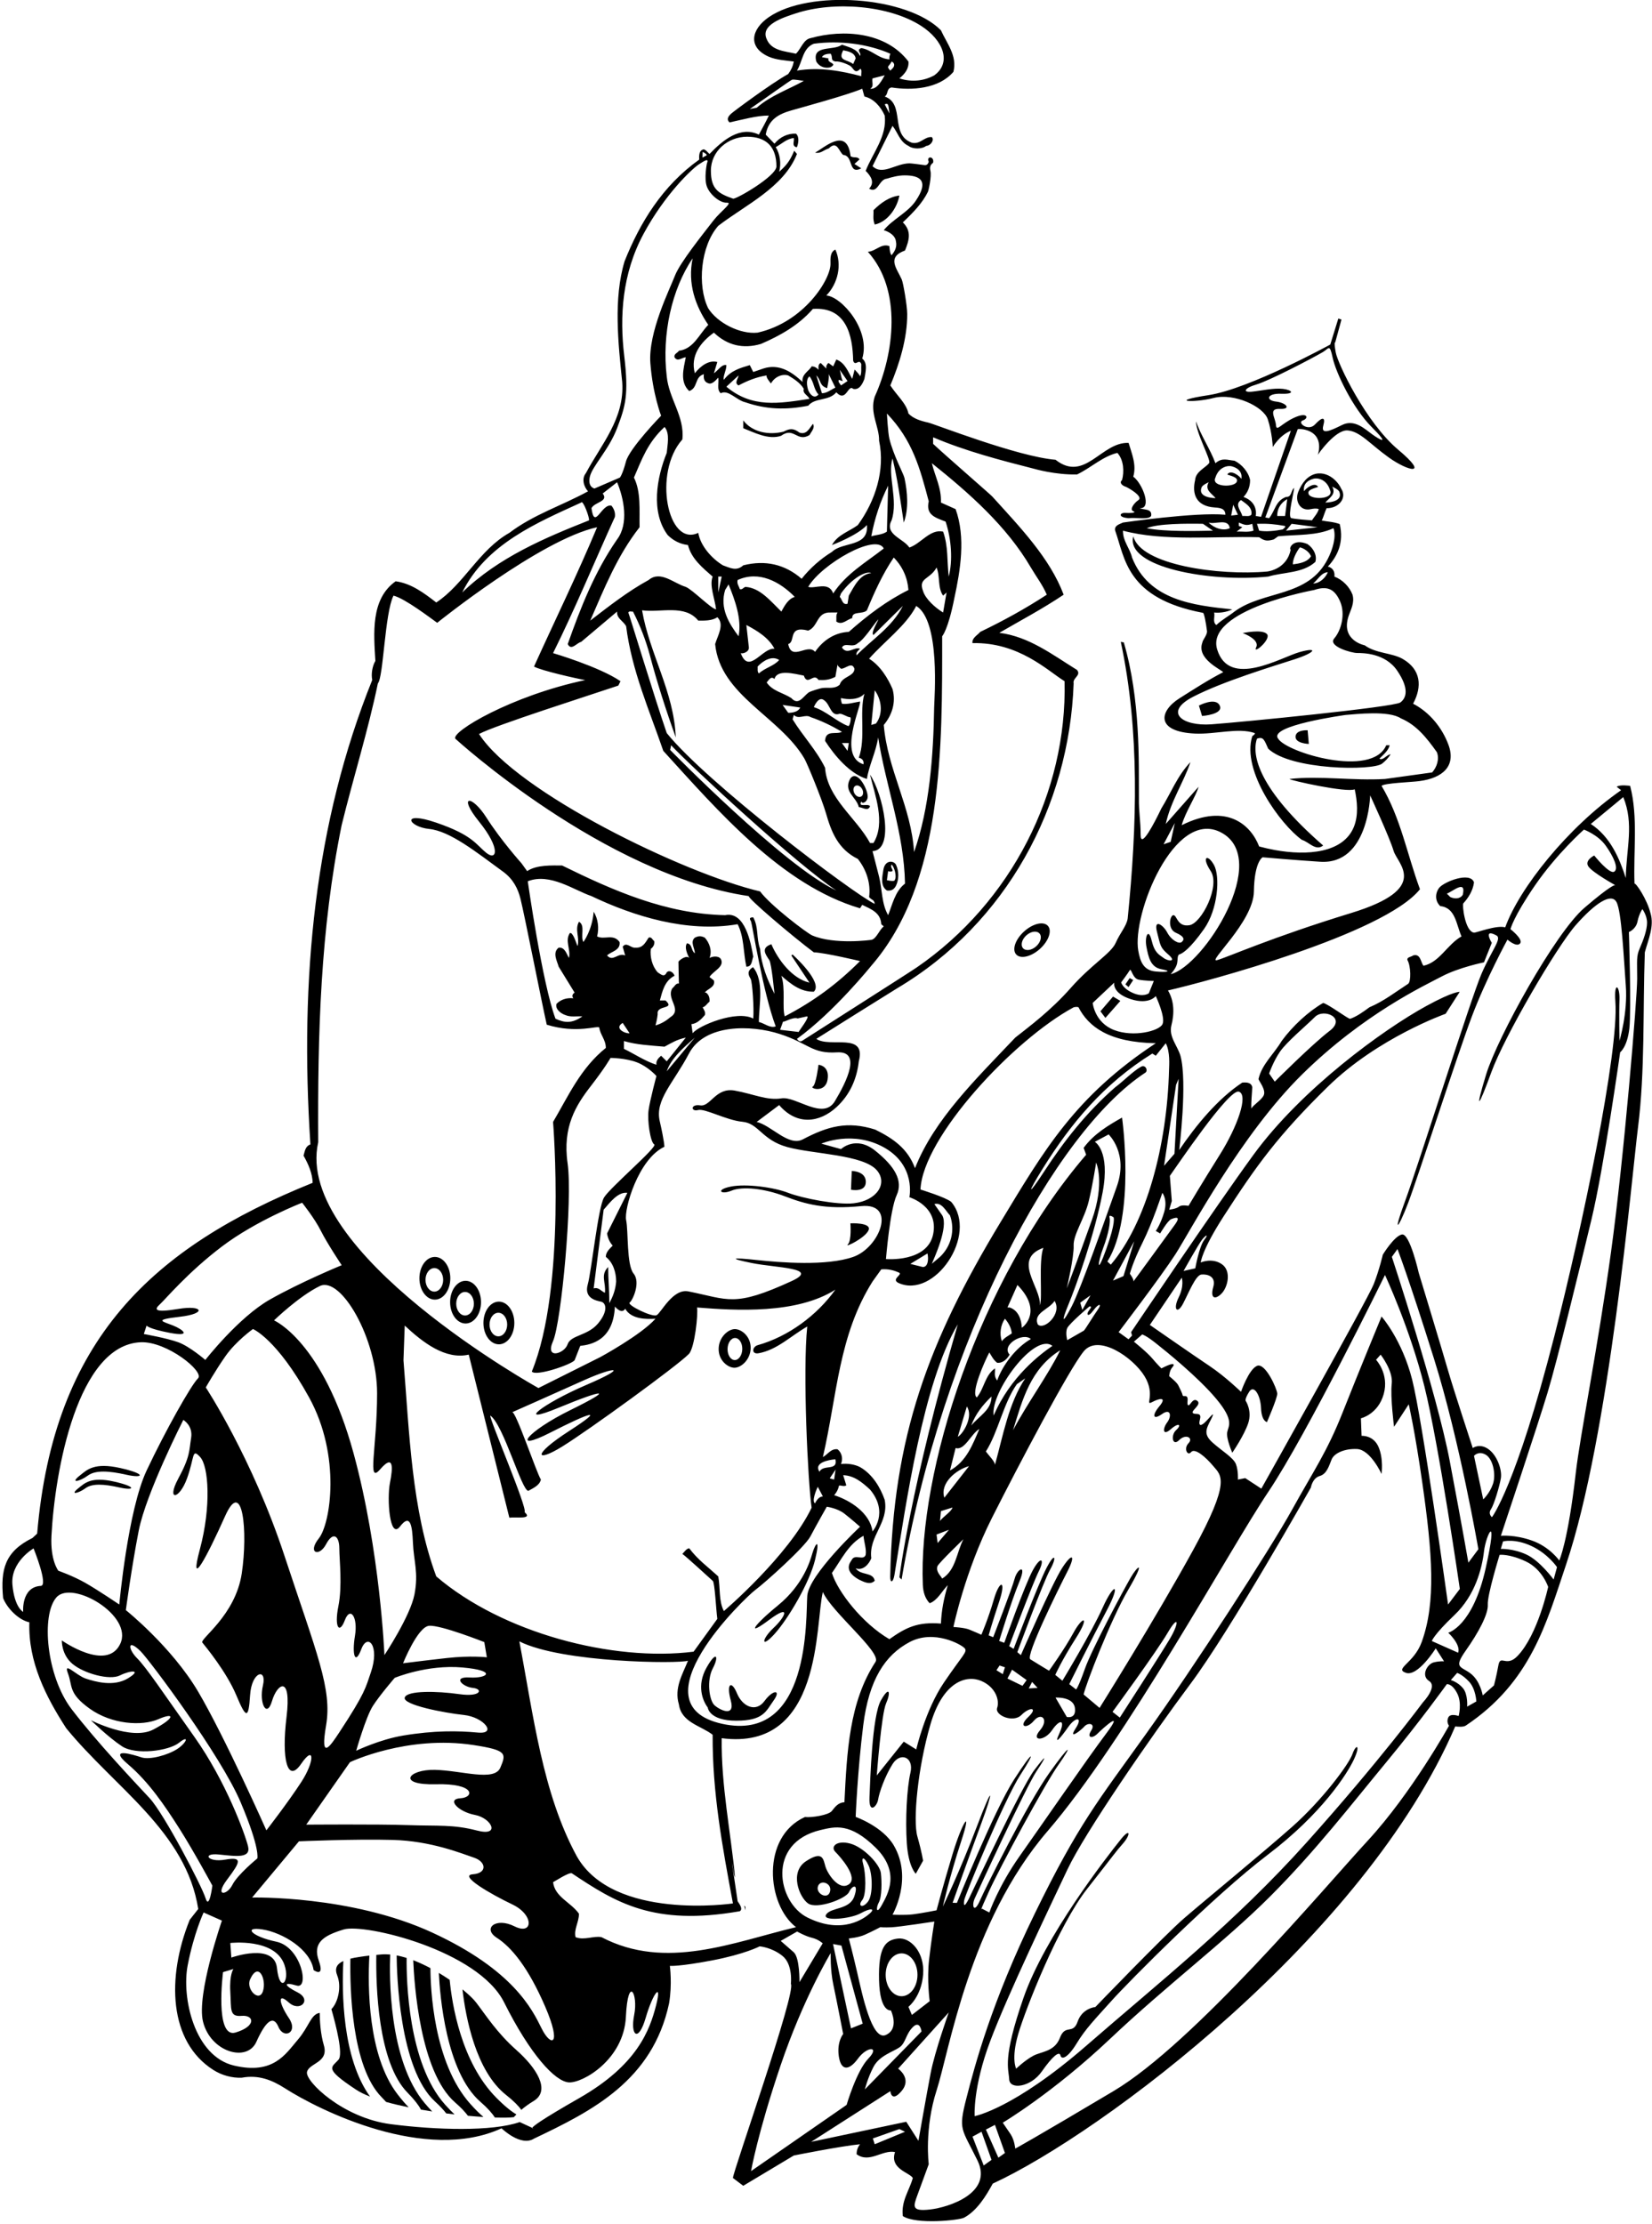 <?xml version="1.0" encoding="UTF-8"?>
<svg xmlns="http://www.w3.org/2000/svg" xmlns:xlink="http://www.w3.org/1999/xlink" width="529pt" height="712pt" viewBox="0 0 529 712" version="1.1">
<g id="surface1">
<path style=" stroke:none;fill-rule:nonzero;fill:rgb(0%,0%,0%);fill-opacity:1;" d="M 327.953 298.195 C 325.148 300.723 324.004 304.023 325.398 305.57 C 326.789 307.121 330.195 306.324 333 303.801 C 335.805 301.273 336.949 297.973 335.555 296.422 C 334.16 294.875 330.758 295.668 327.953 298.195 Z M 331.805 302.973 C 330.355 304.277 328.473 304.555 327.602 303.586 C 326.73 302.617 327.199 300.777 328.652 299.469 C 330.102 298.16 331.984 297.887 332.855 298.855 C 333.727 299.82 333.258 301.664 331.805 302.973 "/>
<path style=" stroke:none;fill-rule:nonzero;fill:rgb(0%,0%,0%);fill-opacity:1;" d="M 118.277 626.105 C 115.84 626.379 113.812 626.688 112.199 627.086 C 112.027 636.695 112.562 661.707 122.23 671.461 C 122.742 671.98 123.211 672.477 123.637 672.953 C 125.891 673.59 128.336 674.164 130.871 674.68 C 129.832 673.621 128.629 672.238 127.285 670.488 C 117.762 658.098 117.738 636.016 118.277 626.105 "/>
<path style=" stroke:none;fill-rule:nonzero;fill:rgb(0%,0%,0%);fill-opacity:1;" d="M 143.992 633.875 C 142.895 633.121 141.734 632.371 140.527 631.648 C 140.859 638.754 142.797 663.312 153.816 672.898 C 156.176 674.949 157.688 676.691 158.457 677.941 C 161.172 678.027 163.305 677.988 164.543 677.824 C 164.785 677.551 165.051 677.258 165.359 676.945 C 163.867 676.105 161.684 674.398 158.906 671.59 C 147.645 660.184 144.73 641.551 143.992 633.875 "/>
<path style=" stroke:none;fill-rule:nonzero;fill:rgb(0%,0%,0%);fill-opacity:1;" d="M 124.953 625.758 C 123.969 625.668 123.008 625.652 122.082 625.734 C 121.539 625.781 121.02 625.832 120.504 625.879 C 120.344 635.641 120.945 660.352 130.539 670.035 C 132.746 672.262 134.125 674.117 134.797 675.418 C 135.992 675.625 137.191 675.82 138.395 676.004 C 137.676 675.262 136.902 674.41 136.078 673.438 C 124.285 659.582 124.699 631.957 124.953 625.758 "/>
<path style=" stroke:none;fill-rule:nonzero;fill:rgb(0%,0%,0%);fill-opacity:1;" d="M 109.949 627.84 C 107.785 628.82 107.098 630.238 108 632.5 C 109.391 635.98 108.332 641.008 106.121 643.25 C 107.66 648.66 109.906 657.645 108.418 659.398 C 106.254 661.941 103.418 662.066 114.082 669.066 C 115.273 669.848 116.777 670.574 118.5 671.25 C 109.559 658.883 109.438 637.719 109.949 627.84 "/>
<path style=" stroke:none;fill-rule:nonzero;fill:rgb(0%,0%,0%);fill-opacity:1;" d="M 150.605 673.59 C 138.719 660.293 137.852 636.281 137.832 630.121 C 136.039 629.164 134.184 628.297 132.324 627.59 C 132.629 635.074 134.516 663.359 145.711 673.098 C 147.625 674.762 148.98 676.227 149.84 677.387 C 151.578 677.543 153.246 677.672 154.801 677.766 C 153.617 676.758 152.215 675.391 150.605 673.59 "/>
<path style=" stroke:none;fill-rule:nonzero;fill:rgb(0%,0%,0%);fill-opacity:1;" d="M 142.5 673.793 C 130.652 660.539 130.133 633.863 130.211 626.855 C 129.137 626.52 128.066 626.246 127.016 626.047 C 127.059 631.68 127.816 662.332 139.305 672.824 C 140.883 674.266 142.066 675.555 142.898 676.629 C 143.789 676.742 144.68 676.852 145.559 676.949 C 144.641 676.09 143.617 675.043 142.5 673.793 "/>
<path style=" stroke:none;fill-rule:nonzero;fill:rgb(0%,0%,0%);fill-opacity:1;" d="M 165.418 656.398 C 159.102 650.801 155.75 645.398 152.418 641.066 C 151.617 640.031 150.09 638.551 148.086 636.922 C 149.129 645.926 152.359 663.094 162.078 670.734 C 164.504 672.641 166.086 674.285 166.926 675.492 C 167.992 674.578 169.289 673.609 170.867 672.664 C 176.48 669.305 171.734 662 165.418 656.398 "/>
<path style=" stroke:none;fill-rule:nonzero;fill:rgb(0%,0%,0%);fill-opacity:1;" d="M 528.5 292.301 C 527.398 287.898 523.898 282.699 523.398 282.898 C 523 272.5 524.602 261.602 522 251.602 C 522 251.602 518.699 251.102 517.699 251.898 L 519.102 253 C 502 264.898 486.5 284.398 482 296.898 C 479.199 296.102 472.707 298.672 472.008 298.59 C 469.117 298.25 468.164 289.68 468.578 289.223 C 470.266 287.379 471.68 285.066 472 282.5 C 470.801 278.898 462.199 282.398 460.801 284.301 C 459.5 286.102 459.5 288.5 461.199 290.102 C 466.102 290.602 466.301 296 468 299.801 C 463.398 302.398 461 308.102 455.801 309.199 C 454.898 308 454.898 305.199 452.5 305.898 C 451.898 306.398 450.398 306.398 450.699 307.398 C 451.801 309.301 451.898 314.34 450.898 314.988 C 446.77 317.664 443.09 320.566 438.5 322.5 C 436.578 323.941 434.34 325.508 432.344 326.18 C 431.844 326.348 425.398 321.5 423.699 321.102 C 419 323.801 413.898 328.5 410.398 333.301 C 407.859 337.566 404.125 340.676 403.008 345.402 C 402.891 345.883 405.562 348.879 404.641 350.723 C 403.887 352.238 401.398 353.691 400.699 354.898 C 400.602 352.699 400.898 350.398 401 348.102 C 400.699 346.5 399.102 346.5 397.801 346.602 C 389.898 351.801 382.898 360.398 377.602 368.199 C 377.602 368.199 380.301 346.5 378 338 C 377 334.699 374.199 331.898 375.102 328.301 C 376.102 324.398 376 320.398 374 317.102 C 385.898 314.398 443.199 299.102 454.699 284.699 C 450.602 273.602 448.5 261.801 442.398 251.602 C 443.301 250.699 451.637 250.453 454.492 250.082 C 462.074 249.094 466.297 245.195 463.836 238.492 C 461.801 232.945 457.707 227.98 452.5 225.301 C 455.473 219.754 455.004 214.32 449.164 210.961 C 445.746 208.996 440.578 209.23 437 206.602 C 437 206.602 429.285 205.121 431.812 197.336 C 432.512 195.195 433.824 193.102 433.102 190.398 C 432.102 187.801 429.898 185.602 427.301 184.602 C 427.625 181.773 425.199 181.398 425.199 181.398 C 428.25 178.148 430.418 173.664 429 167.773 C 426.773 167 425 167.023 423.25 166.648 C 423.648 165.949 424.301 163.699 424.801 162.699 C 428.75 162.773 431.398 159.398 429.5 156.5 C 427.625 152.398 422.199 149.301 418 153.699 C 417.016 154.773 416.254 156.125 415.711 157.508 C 414.57 160.406 416.312 163.711 419.625 163.031 C 420.586 162.836 421.527 162.684 422.301 163 C 421.898 164.398 420.801 165.5 420.102 166.602 C 420.102 166.602 413.684 166.137 413.352 165.801 C 412.398 164.836 414.301 157.898 414.398 156.199 C 413.301 157.102 413.699 159.199 411.801 159.102 C 408.398 160.398 408.398 163.398 406.398 165.898 C 405.969 165.809 405.574 165.738 405.18 165.672 L 415.566 137.387 C 416.34 137.324 417.152 137.379 418.012 137.605 C 424.344 139.27 421.977 145.609 421.977 145.609 C 421.977 145.609 427.559 137.477 431.559 137.809 C 435.559 138.141 438.598 142.082 444.727 146.477 C 450.852 150.867 458.059 152.641 447.727 143.977 C 437.391 135.309 428.398 116.512 427.73 112.848 C 427.062 109.18 427.559 109.641 427.559 109.641 L 429.559 102.309 L 428.559 101.977 L 425.977 110.309 C 425.977 110.309 400.09 124.523 386.922 126.523 C 373.758 128.523 382.117 129.082 388.617 127.414 C 395.117 125.746 404.605 130.102 405.973 134.258 C 407.344 138.41 407.574 143.109 407.574 143.109 C 407.574 143.109 409.746 139.34 413.355 137.906 L 403.812 165.469 C 403.312 165.395 402.762 165.312 402.102 165.199 C 402.102 165.199 403.125 160.898 398.199 159.102 C 399.602 157.602 400.301 155.801 400.301 153.699 C 399.801 151.102 397.602 148.602 395.301 147.5 C 393 147.301 391.398 146.398 389.199 148.301 C 387.5 143.699 384.5 139.398 383 134.898 C 382.898 138.5 387.887 147.289 387.195 148.234 C 386.086 149.758 382.887 150.926 382.699 153.699 C 381.66 158.062 382.922 162.086 389.004 162.477 C 390.809 162.594 392.352 162.832 392.398 164.801 C 382.875 163.898 359.602 167.301 359.602 167.301 C 358.602 167.801 356.699 168.199 357.102 169.898 C 360.258 178.68 360.617 191.551 385.238 196.215 C 385.57 196.277 386.184 199.422 386.5 202.023 C 386.648 203.258 385.098 204.844 385 205.773 C 383.125 210.898 390.898 214.301 391.699 215.199 C 386.867 217.688 382.305 220.66 377.695 223.562 C 371.141 227.695 369.996 234.262 382.633 234.859 C 389.148 235.168 396.496 232.871 401.801 234.699 C 401.898 235.199 401.301 235.398 401 235.699 C 397.461 246.828 410.141 264.07 416.898 268.898 C 419.102 269.5 421.301 272.602 423.699 270.699 C 403.082 252.734 400.699 241.801 402.5 236.5 C 404.602 235.699 404.875 237.023 406.102 239.699 C 413.34 246.609 439.66 246.82 442.582 244.473 C 443.617 243.637 444.547 242.723 445.301 241.5 C 444 241.602 442.898 243.602 441.699 242.898 C 443 241.602 444.602 240.301 445 238.602 L 443.898 238.602 C 439.398 249.199 411.898 240.898 409.301 236.5 C 405.898 232.301 430.898 228.898 430.898 228.898 C 434.25 228.648 444.75 227.398 448.602 230 C 453.602 232.102 456.898 236.301 460.102 240.801 C 461 243 460.102 245.602 458.602 247.301 L 443.5 249.398 C 433.102 250 422.602 248.301 412.898 249.398 C 412.984 249.824 431.352 253.895 433.801 252.699 C 434.605 256.406 435.086 260.957 433.516 264.781 C 430.094 273.121 418.57 274.023 408.238 272.145 C 406.477 271.824 404.773 271.426 403.199 271 C 400.652 264.344 393.059 256.871 378.398 264.199 C 379.602 259.898 383 254.898 383.801 251.898 L 373.301 263.801 C 374.801 256.699 379.199 250.102 381.199 244 C 377 248.398 375 253.801 371.898 258.801 C 369.676 263.449 365.25 272.023 365.25 267.273 C 365.25 262.523 364.625 260.148 364.699 255.5 C 364.625 243.898 365.25 224.023 359.859 205.672 L 358.898 205.5 C 365 234.102 364.102 264.398 361.102 294.102 C 360.699 296.551 358.75 298.523 357.25 301.898 C 355.75 305.273 349.469 308.82 342.969 316.195 C 336.469 323.57 329.75 328.523 325.102 332.199 C 312.602 345.398 299.199 358.301 293 374 C 290.699 367.801 286.148 364.551 280.25 361.648 C 271.312 358.812 265.035 360.598 257.066 364.785 C 252.52 367.176 246.973 360.266 242.301 359.199 L 249.5 353.801 C 255.129 360.363 262.371 359.551 267.938 354.391 C 272.168 350.465 274.387 345.398 275 339.801 C 277.5 330.301 265.699 335.602 261.398 332.602 C 270 327.199 278.602 321.801 287.301 316.398 C 322.301 295.602 342.398 258.102 343.801 218.801 C 343.398 217 346.301 216.301 344.898 214.5 C 337 209.602 329.5 203.801 320 202.602 C 326.898 198.602 333.898 194.898 340.602 190.398 C 336.176 178.633 326.586 168.742 317.715 158.934 C 317.109 158.266 301.852 145.027 298.801 142.102 L 298.801 140 C 309.102 144.398 320.199 147.301 331.199 150.102 C 331.199 150.102 338 152.086 344.898 151.898 C 349.301 149.801 353.102 146.102 357.801 145 C 359.898 147.301 360 151.102 359.301 153.699 C 358.199 154.602 359.602 155.602 360.398 155.801 C 361.312 156.148 366.188 158.961 364.562 160.086 C 362.938 161.211 361.688 163.211 362.875 163.648 C 364.062 164.086 362.375 164.336 360.438 164.211 C 358.5 164.086 357.863 165.648 361.398 165.898 C 363.898 165.602 367.699 166.5 368.602 165.199 C 369.102 162.699 365.898 163.301 365 162.699 C 368.965 162.949 365.902 154.852 362.898 152.602 C 364 148.801 362.398 145.199 361.398 141.801 C 352.699 141.398 347.398 154.602 338 147.199 C 325.801 146.199 299.262 135.734 297.156 135.273 C 294.797 134.754 292.484 134.039 290.898 132.398 C 290.301 129.199 287 126.398 285.102 123.398 C 287.996 116.496 290.559 108.328 290.504 100.484 C 290.484 97.762 289.215 90.52 288.77 89.512 C 287.207 85.957 283.805 82.383 289.801 80.199 C 291.102 77 292 74 289.102 71.199 C 292.324 68.152 295.391 65.027 297.145 61.391 C 297.348 60.965 298.355 56.465 297.945 54.727 C 297.711 53.738 297.746 52.824 298.801 52.102 C 299.25 49.898 296.5 49.898 297.398 51.801 C 297.082 52.754 296.59 52.934 296.004 52.855 C 295.121 52.734 291.828 52.293 291.25 52.297 C 286.727 52.332 282.594 56.305 279.398 53.199 L 285.801 40.301 C 287.5 42.398 288.102 45.398 290.898 46.699 C 292.301 47.801 295.199 47.801 296.602 46.699 C 297.898 46.699 299.301 44.898 298.398 43.898 C 295.898 43.699 294.801 46.301 292 45.699 C 284.801 43.102 290 33.301 283.301 30.898 C 284.5 30.199 283.801 28.301 285.5 28 C 291.898 29 300.602 28.5 305.301 23 C 306.602 17.898 303.199 13.898 301.301 9.699 C 290.492 -1.23 258.988 -3.43 246.105 5.551 C 240.492 9.465 239.465 15.094 246.027 18.09 C 248.453 19.195 251.488 19.34 254.199 19.699 C 253.898 21.199 253.301 22.5 252.398 23.699 C 246.801 26.801 234.949 35.656 234.223 36.309 C 233.234 37.191 232.508 38.164 233.602 39.199 C 237.801 38.301 242.199 37 246.199 37 C 245.199 39.102 244.102 41.102 243 43.102 C 237 40.199 231.375 44.961 227.199 49.301 C 226.301 48.5 226.301 48.199 225.398 47.801 C 223.602 48.102 223.898 50.301 223.898 51.102 C 212.102 59.5 204.898 71.352 200 83.648 C 196.398 95.648 197.949 109.801 199.25 122.398 C 200.051 134 192.5 142.301 187.602 151.5 C 186.199 153.199 186.898 155.801 188.301 157.301 C 179.898 161.898 170.898 164.699 163.102 170.602 C 153.5 176 148.5 187.102 139.699 192.898 C 135.699 189.801 131.699 186.801 126.699 186.102 C 118.602 191.801 119.699 202.898 120.199 211.602 C 119.199 213.301 118.801 215.898 119.199 217.699 C 100.801 263.398 95.898 313.102 99.398 366.398 C 97.699 367 97.602 368.699 97.199 370 C 98.699 372.602 100.102 375.801 100.102 378.699 C 48.773 399.414 17.16 428.852 11.898 491 L 10.398 492.398 C 1.574 496.754 0.129 502.43 1 511.648 C 2.199 514.75 5.801 518.602 9.398 519.398 C 9 532 14.602 543.102 21.199 553.301 C 36.699 572.301 59.578 586.383 63.48 611.18 L 60.75 614.648 C 53.27 633.211 54.07 653.699 68.352 662.738 C 71.102 664.477 74.355 665.32 77.398 665.199 C 82.793 664.184 87.148 665.965 91.215 668.57 C 102.359 675.715 136.352 692.547 160.602 681.398 C 160.602 681.398 166.75 687.398 171 684.699 C 189.699 675.801 208.949 666.102 214.25 641.398 C 215.301 635.199 214.5 629.398 214.5 629.398 C 214.5 629.398 217.5 629.648 228 627.648 C 238.5 625.648 243.25 623.148 243.25 623.148 C 243.25 623.148 247 623.398 250.5 626.148 C 254 628.898 253.25 635.148 253.25 635.148 C 255.148 637.449 234.602 695.602 234.699 697.301 L 238 699.801 L 254.199 690.102 C 254.199 690.102 269.199 687.102 275.398 686.5 C 274.699 687.398 274.301 688.398 274.301 689.699 C 278.398 692.699 282.5 688.199 286.602 689 C 284.801 694.398 291.199 695.5 292.301 697.301 C 291.199 701.301 288.5 704.699 289.102 709.5 C 293.398 712.301 307.168 710.84 308.719 710.008 C 312.852 707.785 315.719 703.098 317.898 699.102 C 352.75 683.066 437.09 620.004 465.988 552.738 C 467.176 552.871 468.672 552.93 469.371 552.461 C 490.215 538.551 495.172 519.684 501.492 500.898 C 515.438 459.473 522.457 377.262 524.527 360.871 C 526.789 342.953 526.047 323.859 526.699 304.898 C 527.801 300.801 529.801 296.5 528.5 292.301 Z M 408.582 136.066 C 408.418 133.734 405.992 130.742 409.828 130.91 C 413.66 131.078 411.902 128.934 408.582 128.566 C 405.266 128.203 405.582 125.898 410.25 126.066 C 414.918 126.234 413.801 124.832 410.801 124.5 C 407.801 124.168 404.082 125.066 400.918 125.398 C 397.75 125.734 398.418 124.234 402.418 123.066 C 406.418 121.898 419.914 114.875 423.582 112.734 C 425.582 111.566 425.75 109.898 426.75 114.566 C 427.75 119.234 433.082 130.566 439.25 136.734 C 445.418 142.898 441.75 140.734 439.418 139.066 C 437.082 137.398 433.75 134.066 429.75 136.066 C 425.75 138.066 422.918 139.234 423.75 136.234 C 424.582 133.234 423.25 133.566 421.082 135.898 C 418.918 138.234 415.199 135.266 417.199 134.602 C 419.199 133.934 418.75 131.734 414.418 133.734 C 410.082 135.734 408.75 138.398 408.582 136.066 Z M 428.801 157.301 C 430.434 160.934 424.398 160.898 424.398 160.898 C 425.602 159.398 428 158.301 426.602 155.801 C 427.301 156.199 428.199 156.5 428.801 157.301 Z M 419 158 C 418.602 156.699 421.383 156.199 422.082 155.898 C 421.082 154.102 418 156.398 417.602 157.301 C 417.602 157.301 416.75 154.398 420.5 153.301 C 421.602 152.898 424.75 153.234 425.898 156.898 C 427.387 160.035 419.262 160.105 419 158 Z M 413.602 167.699 L 421.898 168.801 L 411.801 169.898 Z M 412.199 159.801 L 411.5 165.199 L 409 165.199 C 408.898 162.898 410.199 160.898 412.199 159.801 Z M 411.5 168.398 C 411.699 169 411 169.102 410.801 169.5 C 408.199 170 405.398 170.301 403.199 169.898 L 402.5 167.699 C 406.102 167.602 408.102 167.801 411.5 168.398 Z M 401 167.699 L 401.398 169.898 C 399.398 170.5 398.199 170.102 396 170.199 L 397.801 168.801 C 396.699 168.199 396.602 169 396.699 167.301 C 398.398 168 399.102 168.398 401 167.699 Z M 394.25 165.066 L 394.898 161.602 L 396.398 164.801 Z M 400.699 164.801 C 400 165.5 398.801 165.102 397.801 165.199 C 397.5 163.602 395.199 161.5 397.398 160.102 C 398.5 161 401.199 162.301 400.699 164.801 Z M 384.848 155.879 C 385.445 155.078 386.348 154.777 387.047 154.379 C 385.645 156.879 388.047 157.98 389.246 159.48 C 389.246 159.48 383.211 159.512 384.848 155.879 Z M 389.184 152.938 C 390.332 149.27 393.484 148.938 394.582 149.336 C 398.332 150.438 397.484 153.336 397.484 153.336 C 397.082 152.438 394 150.137 393 151.938 C 393.699 152.238 396.484 152.738 396.082 154.035 C 395.82 156.141 387.695 156.074 389.184 152.938 Z M 393.801 169.102 C 391.699 170.102 388.801 169.102 387 167.301 C 389.199 168 393.301 165.801 393.801 169.102 Z M 385.199 167.699 L 388.398 169.898 C 383.699 170 373 170.301 367.199 169.102 C 370.898 167.602 379.898 167.602 385.199 167.699 Z M 388.801 196.102 C 390.5 196.301 392.801 196 394.602 195.102 C 382.102 193.801 367.898 192.199 362.5 178.5 C 361.801 175.5 359.5 173.199 359.602 169.898 C 372.602 173.398 389.102 171.602 403.199 172 C 404.898 173.199 405.801 173.301 407.898 172.699 L 409.301 171.699 C 415.301 171.102 421.699 171.602 427 169.102 C 428 171.801 426.699 176 425.199 178.898 C 418.898 191.398 404.699 188.898 395.301 195.801 C 393.398 197.301 391.301 198.398 389.5 200.102 C 388.199 199.199 389.102 197.5 388.801 196.102 Z M 425.199 183.199 C 424.398 185.102 422.5 186.801 420.5 186.801 C 422 185.602 423.102 183.301 425.199 183.199 Z M 448.418 224.898 C 446.398 226.398 397.25 231.234 387.918 231.898 C 378.582 232.566 372.469 228.031 382.082 223.066 C 391.699 218.102 407.879 213.238 414.582 211.066 C 421.285 208.895 422.203 207.09 416.203 208.754 C 410.203 210.422 393.582 220.566 389.75 207.898 C 385.918 195.234 420.801 188.898 420.801 188.898 C 424.801 187.566 427.266 188.332 429.102 192.5 C 430.934 196.668 429.418 201.898 427.25 204.398 C 425.082 206.898 432.75 209.066 434.582 209.066 C 436.418 209.066 443.582 209.066 447.418 214.734 C 451.25 220.398 450.434 223.398 448.418 224.898 Z M 519.801 255.199 C 523.301 263.801 520.801 271.398 520.602 281.102 C 518.602 274.898 515.699 267.898 509.398 263.801 Z M 464.398 287.199 L 463.301 286.102 C 465.102 285.5 469.602 281.398 468.398 286.5 C 467.5 287.898 465.699 287.801 464.398 287.199 Z M 409.863 336.723 C 412.031 333.555 418.25 328.398 421.082 325.566 C 423.918 322.734 431.25 325.898 425.75 330.066 C 420.25 334.234 408.199 346.301 408.199 346.301 L 406.398 343.699 C 406.398 343.699 407.695 339.891 409.863 336.723 Z M 417.031 343.91 C 436.699 324.578 456.191 315.523 461.672 312.621 C 467.156 309.723 475.199 308.102 475.199 308.102 L 477.695 301.871 C 477.695 301.871 474.75 297.066 479.199 299.5 C 481.008 300.488 477.75 304.066 474.418 311.734 C 471.082 319.398 454.102 373.293 449.953 384.48 C 445.801 395.672 447.734 393.488 450.902 385.152 C 454.066 376.82 466.746 337.504 471.34 325.367 C 475.93 313.23 482.715 300.828 482.715 300.828 C 482.715 300.828 485.602 303.398 486.75 302.066 C 487.898 300.734 483.68 297.484 483.68 297.484 C 483.68 297.484 484.582 293.566 491.582 283.398 C 498.582 273.234 507.199 265.602 507.199 265.602 C 507.199 265.602 511.672 267.23 514.172 270.73 C 516.672 274.23 518.418 278.066 516.918 279.066 C 515.418 280.066 510.5 273.898 510.5 273.898 C 510.5 273.898 507.199 275.5 508.699 277.5 C 510.184 279.477 517.082 283.309 517.234 283.391 C 517.117 283.34 516 283.242 507.344 290.66 C 498.012 298.66 479.539 332.039 475.871 344.039 C 472.203 356.039 473.355 354.852 477.523 343.352 C 481.691 331.852 498.465 303.133 504.629 296.133 C 510.797 289.133 515.945 285.777 517.613 288.777 C 519.281 291.777 519.941 306.691 520.609 315.523 C 521.277 324.355 518.582 333.234 518.582 333.234 C 518.582 333.234 518.418 324.566 518.582 320.066 C 518.75 315.566 516.77 313.859 517.27 320.691 C 518.445 336.785 506.645 392.895 497.727 427.797 C 485.41 475.988 477.75 485.734 477.75 485.734 C 477.75 485.734 476.418 484.734 477.418 483.234 C 478.418 481.734 480.148 475.938 480.602 473.301 C 481.051 470.66 479.449 465.953 476.613 463.953 C 473.781 461.953 471.602 463.602 471.602 463.602 C 471.602 463.602 465.367 444.633 463.699 438.801 C 462.031 432.969 454.301 407.5 454.301 407.5 C 454.301 407.5 451.418 394.734 448.918 395.234 C 446.418 395.734 442.801 401.699 442.801 401.699 C 442.801 401.699 441.727 406.41 439.902 411.113 C 438.078 415.82 403.898 476.602 403.898 476.602 L 398.75 473.234 L 396.398 473.699 C 396.398 473.699 396.574 470.91 395.781 468.789 C 394.988 466.668 391.145 464.441 388.246 461.82 C 385.348 459.199 386.184 457.566 387.699 454.602 C 389.219 451.633 388.117 452.938 386.449 454.77 C 384.781 456.602 383.582 456.898 384.25 454.398 C 384.918 451.898 382.586 453.109 381.957 452.371 C 381.328 451.637 384.898 449.668 383.398 448.5 C 381.898 447.336 381.082 450.234 380.5 449.898 C 379.918 449.566 380.531 448.234 380.199 447.398 C 379.867 446.566 378.816 447.336 378.699 446.699 C 378.582 446.066 377.801 444.5 377.301 443.5 C 376.801 442.5 374.398 440.602 374.398 440.602 C 374.398 440.602 374.418 438.867 375.418 437.734 C 376.414 436.602 375.5 436.602 374.582 436.898 C 373.668 437.199 371.898 438.102 371.898 438.102 C 371.898 438.102 370.637 436.887 368.953 434.883 C 367.27 432.883 363.094 429.551 363.094 429.551 L 365.75 427.234 C 365.75 427.234 366.867 427.473 370.035 429.973 C 373.203 432.473 383.676 440.898 389.508 447.898 C 395.34 454.898 393.355 456.492 392.973 458.527 C 392.59 460.562 394.602 465.102 394.602 465.102 C 394.602 465.102 398.379 459.617 399.703 455.641 C 401.027 451.66 398.898 448.5 398.898 448.5 C 398.898 448.5 398.484 448.031 400 445.602 C 401.516 443.168 403.641 446.684 403.809 450.852 C 403.977 455.02 405.699 455.301 405.699 455.301 C 405.699 455.301 409.031 447.648 409 446.188 C 408.969 444.727 405.168 436.133 402.5 437.301 C 399.832 438.469 397.398 445.602 397.398 445.602 C 397.398 445.602 392.324 440.68 387.324 437.344 C 382.324 434.012 368.203 424.191 368.203 424.191 L 378.418 409.066 C 378.418 409.066 379.301 411.539 377.418 415.398 C 375.531 419.262 377.004 420.875 378.836 417.375 C 380.668 413.875 382.879 408.223 384.711 408.055 C 386.543 407.887 389.508 408.547 388.508 412.047 C 387.508 415.547 388.938 416.289 391.055 414.258 C 393.172 412.223 394.418 406.898 391.25 404.734 C 388.082 402.566 384.5 404.199 384.5 404.199 C 384.5 404.199 384.75 400.398 391.871 389.355 C 402.293 373.195 409.23 363.551 425.23 347.883 C 441.23 332.219 462.918 324.566 462.918 324.566 L 467.418 317.566 C 467.418 317.566 465.551 317.25 456.719 322.086 C 442.98 329.602 416.836 348.555 401.398 369.699 C 389.234 386.367 362.199 426.5 362.199 426.5 L 362.5 427.602 L 361.375 428.781 L 358.199 426.5 C 358.199 426.5 371.773 408.715 376.383 401.578 C 380.992 394.438 397.363 363.242 417.031 343.91 Z M 466.926 529.137 L 458.492 525.391 C 458.492 525.391 459.082 523.398 465.75 517.066 C 472.418 510.734 474.574 502.094 475.199 496.699 C 475.824 491.309 479.898 483.398 475.75 502.066 C 471.602 520.734 463.75 522.734 463.75 522.734 C 463.75 522.734 467.852 526.477 466.926 529.137 Z M 457.629 538.195 C 460.379 539.965 455.887 544.758 455.602 545.086 C 455.602 545.086 441.633 563.977 418.465 589.812 C 395.301 615.645 371.262 634.586 347.918 654.898 C 324.574 675.211 312.102 677.5 312.102 677.5 C 312.102 677.5 311.465 668.359 317.129 653.359 C 322.797 638.359 336.336 610.148 341.828 598.504 C 347.324 586.855 368.391 556.242 381.223 539.078 C 394.055 521.91 419.762 476.266 419.762 476.266 C 419.762 476.266 420.25 473.234 422.582 472.566 C 424.918 471.898 425.582 469.234 426.418 467.234 C 427.25 465.234 430.582 463.734 434.543 463.918 C 438.84 464.117 442.398 471.898 442.398 471.898 C 442.398 471.898 443.082 467.066 441.418 463.234 C 439.75 459.398 436 459.699 436 459.699 L 435.789 454.086 C 435.789 454.086 441.246 452.848 443.082 446.348 C 444.914 439.848 440.637 435.355 440.637 435.355 L 442.102 433.699 C 442.102 433.699 446.16 438.855 445.66 443.02 C 445.16 447.188 446.398 456.801 446.398 456.801 L 451.102 449.602 C 451.102 449.602 453.035 457.812 455.469 474.855 C 458.684 497.395 459.867 512.941 455.27 525.668 C 452.777 532.57 446.359 534.238 450.191 535.57 C 454.023 536.906 459.75 527.734 459.75 527.734 L 462.418 531.898 C 462.418 531.898 461.082 531.734 459.082 532.234 C 457.082 532.734 454.879 536.43 457.629 538.195 Z M 473.398 496 L 470.199 500.301 C 470.199 500.301 468.316 489.348 464.223 467.711 C 460.129 446.07 445.699 402.398 445.699 402.398 L 447.5 399.898 C 447.5 399.898 450.973 408.812 459.203 435.047 C 467.434 461.285 473.398 496 473.398 496 Z M 472 466.102 C 472 466.102 473.418 464.398 475.75 465.734 C 478.082 467.066 479.082 472.066 478.082 475.066 C 477.082 478.066 474.953 480.043 474.953 480.043 Z M 335.996 567.641 C 328.98 577.473 315.582 604.398 313.75 608.566 C 311.918 612.734 311.082 610.234 312.082 607.898 C 313.082 605.566 328.59 572.047 331.918 567.066 C 335.242 562.086 335.379 561.195 331.211 566.695 C 327.047 572.195 311.762 604.863 310.262 607.863 C 308.762 610.863 308.5 610.102 308.75 608.398 C 309 606.699 321.75 575.898 326.75 568.234 C 331.75 560.566 331.191 559.676 324.738 569.711 C 318.289 579.742 306.418 609.234 306.418 609.234 L 305.043 609.199 C 305.043 609.199 310.418 594.066 314.25 583.734 C 318.082 573.398 318.34 570.203 312.84 584.703 C 307.34 599.203 301.918 610.398 301.918 610.398 C 301.918 610.398 304.109 600.707 307.777 589.539 C 311.441 578.375 308.141 583.25 305 593.695 C 301.859 604.145 299.898 611.602 299.898 611.602 C 299.898 611.602 295.113 612.555 292.379 612.891 C 289.645 613.223 285.801 613 285.801 613 C 285.801 613 292.418 601.566 286.25 590.898 C 282.699 584.762 274 581.699 274 581.699 C 274 581.699 274.582 567.066 276.418 552.398 C 278.25 537.734 283.418 529.898 291.25 525.734 C 299.082 521.566 307.898 526.535 308.898 527.699 C 309.898 528.867 308.27 529.84 302.27 538.676 C 296.27 547.508 293.398 560.102 293.398 560.102 L 289.398 557.602 L 280.758 568.422 C 280.758 568.422 282.238 548.688 283.738 545.355 C 285.238 542.02 284.918 539.398 282.082 544.398 C 279.25 549.398 278.684 569.652 278.426 575.355 C 278.164 581.062 280.863 578.297 281.195 576.133 C 281.531 573.965 283.301 568.801 285.801 564.801 C 288.301 560.801 292.711 562.531 291.543 567.531 C 290.379 572.531 289.871 582.648 290.383 590.188 C 290.895 597.73 293.25 599.898 293.25 599.898 L 295.582 595.734 C 295.582 595.734 295.215 593.09 293.758 587.957 C 292.301 582.828 293.863 566.102 297.926 552.133 C 301.988 538.164 309.566 536.176 314.234 538.176 C 318.898 540.176 320.133 544.469 319.301 546.801 C 318.469 549.133 324.418 551.734 327.082 549.066 C 329.75 546.398 332.582 546.566 329.25 549.734 C 325.918 552.898 328.699 553.727 331.082 550.898 C 333.465 548.074 336 550.5 333 554 C 330 557.5 334.418 557.566 336.918 553.898 C 339.418 550.234 341.25 550.566 339.25 554.898 C 337.25 559.234 339.75 556.234 342.082 552.898 C 344.418 549.566 346.918 549.566 344.418 553.398 C 341.918 557.234 346.082 554.066 347.25 552.734 C 348.418 551.398 350.918 551.734 349.418 554.066 C 347.918 556.398 349.75 556.734 351.418 555.066 C 353.082 553.398 360.371 546.832 354.219 555.02 C 348.062 563.207 333.352 584.586 326.535 594.219 C 319.719 603.855 316.801 612.301 316.801 612.301 L 314.418 611.066 C 314.418 611.066 313.25 613.066 316.75 605.398 C 320.25 597.734 334.512 571.262 338.973 564.957 C 343.438 558.656 343.012 557.809 335.996 567.641 Z M 297.699 640.699 L 292 645.102 L 290.898 642.5 C 290.898 642.5 295.047 639.293 295.602 632.148 C 296.156 625.004 291.5 620.148 287.5 620.648 C 283.5 621.148 281.238 623.398 281.488 633.898 C 281.738 644.398 285.273 643.641 285.273 643.641 C 285.273 643.641 288.145 649.523 283.645 651.523 C 279.145 653.523 276.02 638.148 274.52 631.648 C 273.02 625.148 271.801 620.602 271.801 620.602 C 271.801 620.602 274.75 620.398 277 619.398 C 279.25 618.398 281.898 617 281.898 617 C 281.898 617 283 617.152 285.5 617.035 C 288 616.918 299.199 615.199 299.199 615.199 C 299.199 615.199 298.262 620.848 297.512 627.348 C 296.762 633.848 297.699 640.699 297.699 640.699 Z M 292.301 649 C 294.633 646.668 295.082 650.398 295.082 650.398 L 276.945 668.934 C 276.945 668.934 277.828 665.328 279.699 661.738 C 281.57 658.148 285.93 656.922 288 655.5 C 290.07 654.078 289.969 651.332 292.301 649 Z M 283.609 632.25 C 283.609 628.461 285.887 625.391 288.699 625.391 C 291.512 625.391 293.789 628.461 293.789 632.25 C 293.789 636.039 291.512 639.109 288.699 639.109 C 285.887 639.109 283.609 636.039 283.609 632.25 Z M 282.074 599.688 C 281.758 596.906 276.582 591.398 272.25 590.234 C 267.918 589.066 265.832 591.234 267.5 592.898 C 269.168 594.566 274.969 601.133 271.801 603.301 C 268.633 605.469 264.973 599.902 264.297 597.52 C 263.621 595.137 263.418 592.398 258.082 595.898 C 252.75 599.398 255.918 607.398 258.75 609.398 C 261.582 611.398 270.879 607.926 271.879 605.758 C 272.879 603.59 275.062 602.816 273.562 607.148 C 272.062 611.48 266.25 610.566 264.582 612.898 C 262.918 615.234 272.25 614.398 275.582 612.566 C 278.918 610.734 280.25 611.066 278.582 612.566 C 276.918 614.066 269.859 619.555 258.523 613.891 C 248.984 609.117 245.301 590.016 262.75 585.898 C 267.414 584.801 272.18 583.492 280.344 591.488 C 288.512 599.488 284.164 606.645 282.391 609.891 C 280.613 613.141 280.418 610.898 281.418 609.066 C 282.418 607.234 282.387 602.473 282.074 599.688 Z M 276.418 596.898 C 275.648 594.273 276.789 594.398 278.121 597.23 C 279.453 600.066 279.543 606.68 277.98 608.766 C 276.207 611.133 274.562 610.215 276.062 608.383 C 277.562 606.551 277.188 599.523 276.418 596.898 Z M 265.75 605.734 C 264.918 608.398 260.746 606.02 262.082 603.566 C 263.082 601.734 266.582 603.066 265.75 605.734 Z M 269.438 622.898 L 276.25 647.898 L 272.5 649.398 L 266.75 622.398 Z M 319.082 534.734 L 320.082 533.234 L 321.801 533.801 L 321.102 536 Z M 322.602 537.398 L 324.082 534.566 L 328.75 537.898 L 327.418 539.734 Z M 329.418 540.566 L 330.5 538.5 L 332.25 540.398 Z M 338 543.5 C 338 543.5 343.699 543.133 344.199 546.801 C 344.699 550.469 341.602 549.699 341.602 549.699 Z M 356.25 548.066 C 356.25 548.066 370.418 528.734 373.918 522.734 C 377.418 516.734 377.75 519.398 374.582 524.734 C 371.418 530.066 358.582 549.898 358.582 549.898 Z M 352.102 546.801 L 347 542.5 C 347.617 539.469 355.617 518.625 361.293 508.949 C 366.969 499.277 364.363 501.105 362.047 505.117 C 359.727 509.125 349.582 528.066 347.418 534.234 C 345.25 540.398 344.582 540.898 344.582 540.898 L 342.398 539.199 C 342.398 539.199 349.75 524.398 354.418 515.566 C 359.082 506.734 356.75 506.566 353.082 514.734 C 349.418 522.898 340.199 538.102 340.199 538.102 L 337.918 536.234 C 337.918 536.234 339.832 531.836 344.5 524.5 C 349.168 517.168 346.75 517.234 343.75 522.734 C 340.75 528.234 335.918 534.898 335.918 534.898 C 335.918 534.898 331.531 532.266 329.918 531.234 C 328.301 530.199 338.918 508.734 341.75 503.234 C 344.582 497.734 343.363 496.957 340.082 502.066 C 336.805 507.176 326.898 529.898 326.898 529.898 L 325.766 528.961 C 325.766 528.961 334.113 506.328 336.277 502.496 C 338.445 498.664 337.918 496.566 335.082 502.066 C 332.25 507.566 324.582 527.898 324.582 527.898 L 323.156 527.02 C 323.156 527.02 330.641 507.055 332.641 503.055 C 334.641 499.055 333.332 497.996 330.734 502.711 C 328.141 507.426 321.586 525.957 321.586 525.957 L 319.945 525.367 C 319.945 525.367 323.918 512.398 326.418 506.398 C 328.918 500.398 325.75 502.234 324.918 505.398 C 324.082 508.566 318.035 524.172 318.035 524.172 L 316.582 523.566 C 316.582 523.566 317.648 519.703 319.98 512.703 C 322.312 505.703 320.094 505.695 318.25 512.066 C 316.406 518.438 314.242 523.383 314.242 523.383 C 314.242 523.383 312.082 522.398 310.418 521.734 C 308.75 521.066 305.301 520.898 305.301 520.898 C 305.301 520.898 308.977 503.129 317.645 485.961 C 326.312 468.797 342.379 438.289 347.047 432.625 C 351.715 426.957 362.832 434.602 366.5 440.602 C 370.168 446.602 366.418 450.234 368.918 448.898 C 371.418 447.566 373.75 447.234 371.25 450.234 C 368.75 453.234 369.25 454.734 372.082 452.734 C 374.918 450.734 375.25 453.398 373.75 455.398 C 372.25 457.398 372.25 459.898 374.918 457.566 C 377.582 455.234 378.449 456.211 376.633 457.844 C 374.816 459.477 375.418 463.234 377.582 461.066 C 379.75 458.898 382.223 460.391 380.582 462.066 C 378.945 463.742 380.25 466.316 381.418 464.898 C 382.582 463.484 386.066 466.441 388.566 469.441 C 391.066 472.441 394.25 474.066 382.082 496.234 C 369.918 518.398 352.102 546.801 352.102 546.801 Z M 313.602 457.5 C 311.5 462.398 309.5 467.898 304.199 470.801 L 306 463.602 C 308.898 464.5 310.898 459.102 313.602 457.5 Z M 306.699 460 L 309.602 450.301 C 311.801 453.5 308.375 459.148 306.699 460 Z M 325.625 443.148 L 328.301 441.301 C 323 449.199 321.199 459.602 318.602 469 C 318.602 467.898 316.699 466.102 315.699 464.699 C 319.602 458.602 321.324 449.148 325.625 443.148 Z M 337 430.898 C 333.199 433.5 323.5 440.773 318.199 453.199 C 317 445.898 331.289 426.414 337 430.898 Z M 339.5 432.301 C 335.699 440.102 329 449.199 324.398 457.898 C 327.398 448.102 330 438.199 339.5 432.301 Z M 332.301 424 C 330.801 420.301 335.898 419.301 337.699 416.5 C 340.25 420.648 334.199 426.102 332.301 424 Z M 333 417.898 C 333.398 412.102 324 403.199 334.102 399.5 C 332.5 403.699 333.898 415.898 333 417.898 Z M 327.199 425.102 C 327.102 422.5 326.102 419.5 323.301 418.602 L 322.602 418.602 L 325.801 411.398 C 333.875 419.648 327.898 424.699 327.199 425.102 Z M 324 426.898 C 322.898 427.699 321.699 428.199 320.801 429.398 C 320 427 320.398 424.199 321.801 422.199 C 323 423.602 323.801 425.102 324 426.898 Z M 323.301 433.699 C 320.5 430.699 327.5 426.398 330.102 428.699 C 325.199 431.5 321 437.199 319.301 442 C 318.125 440.398 318.75 439.273 318.602 438.102 C 315.398 440.301 315.199 444.5 312.801 447.398 C 310.699 446.102 315.398 435.602 316.801 433 C 317.5 434.102 318.102 435.398 319.301 436.301 C 321.102 436.5 322.5 435.102 323.301 433.699 Z M 317.5 447.102 C 317.5 451.398 313.699 453.199 311 456.398 C 312.398 452.699 314.602 449.898 317.5 447.102 Z M 310.301 469.398 L 302.398 479.5 C 300.898 474.898 306.125 470.523 310.301 469.398 Z M 305 482.648 C 304.801 483.852 301.602 485.898 301 487 L 301.301 483.801 Z M 303.875 489.773 L 300.25 494.023 L 299.898 491.301 Z M 300.199 501.398 C 300.898 500.102 308.5 492.801 308.5 492.801 C 306.301 497 306.102 502.699 301.699 505.398 C 301.199 504.398 299.602 503.199 300.199 501.398 Z M 343.801 398.801 C 343.633 395.301 347.266 390.176 348.617 384.641 C 349.969 379.102 351 372.199 351 372.199 C 351 372.199 353.938 378.539 349.605 390.703 C 345.27 402.871 341.602 412.5 341.602 412.5 C 341.602 412.5 343.969 402.301 343.801 398.801 Z M 342.133 417.652 C 344.531 411.891 350.582 395.066 353.082 381.734 C 355.582 368.398 350.582 365.566 350.582 365.566 L 355 363.199 C 355 363.199 361.402 369.234 357.625 379.863 C 353.848 390.492 346.203 412.367 343.203 418.199 C 340.203 424.035 339.734 423.414 342.133 417.652 Z M 348.801 418.301 C 348.801 418.301 350.082 417.898 348.75 419.508 C 347.746 420.719 348.266 422.07 350.102 419.57 C 351.934 417.07 352.918 417.398 351.582 419.234 C 350.25 421.066 347.422 425.824 347.039 426.035 C 346.66 426.246 341.75 429.066 341.75 429.066 C 341.75 429.066 341.074 426.648 341.754 425.191 C 342.43 423.734 348.801 418.301 348.801 418.301 Z M 345.918 417.066 L 349.199 414.699 L 346.582 419.398 Z M 353.25 399.566 C 355.082 394.734 355.637 391 355.301 389.801 C 354.965 388.602 356.582 389.734 356.582 389.734 C 356.582 389.734 357.418 391.066 354.25 399.898 C 351.082 408.734 351.418 404.398 353.25 399.566 Z M 371.5 394.898 C 371.5 394.898 373.941 390.758 375.02 390.336 C 376.094 389.91 378.414 389.047 376.246 392.047 C 374.078 395.047 362.551 410.867 362.898 410.301 C 363.25 409.734 361.801 407.801 361.801 407.801 C 361.801 407.801 362.734 404.086 365.902 397.754 C 369.07 391.418 372.199 381.898 372.199 381.898 C 372.199 381.898 373.965 384.035 372.801 388.035 C 371.633 392.035 370.102 394.102 370.102 394.102 Z M 359.75 408.566 L 356.398 410 L 363.199 397.398 Z M 378.996 406.906 C 378.996 406.906 383.75 398.398 384.918 396.898 C 386.082 395.398 387.223 394.867 385.602 397 C 383.977 399.133 382.75 406.066 382.75 406.066 Z M 396.699 349.5 C 399.867 350.5 396.25 360.734 390.582 369.734 C 384.918 378.734 380.582 386.066 380.582 386.066 C 380.582 386.066 378.402 385.609 377.52 386.328 C 376.637 387.043 374.398 387.301 374.398 387.301 L 375.234 384.527 L 374.609 376.461 C 376.777 373.461 393.531 348.5 396.699 349.5 Z M 376.602 347.301 L 377.418 345.398 L 376.082 369.398 L 372.75 373.234 Z M 401.516 285.469 C 401.664 275.77 404.312 274.469 404.312 274.469 C 404.312 274.469 414.562 275.371 422.75 275.898 C 438.25 276.898 438.75 254.648 438.75 254.648 C 438.75 254.648 445 268.148 446.25 272.398 C 447.5 276.648 458.32 284.457 432.699 292.301 C 407.082 300.145 393.25 306.398 389.75 307.398 C 386.25 308.398 401.363 295.168 401.516 285.469 Z M 376.199 263.5 L 374.875 269.523 L 372.602 270.301 Z M 390.922 266.477 C 407.262 274.934 385.5 309.273 374.875 311.898 C 374.875 311.898 376.5 310.148 376.875 308.648 C 377.25 307.148 376.875 305.773 377.75 305.523 C 378.625 305.273 381.051 303.809 385.551 297.434 C 390.051 291.059 390.742 280.566 388.742 276.941 C 386.742 273.316 384.574 274.148 387.699 278.898 C 390.824 283.648 384.758 295.59 380.883 296.215 C 377.008 296.84 376.926 293.125 375.801 293 C 374.676 292.875 373.672 297.387 376.547 298.637 C 379.422 299.887 379.273 300.852 378.398 301.602 C 377.523 302.352 375.047 300.988 373.75 298.523 C 372.453 296.062 369.352 294.016 370.5 298.398 C 371.648 302.785 371.406 303.258 374.156 305.633 C 376.906 308.008 374.102 307.824 372.602 306.699 C 371.102 305.574 369.75 305.148 368.75 301.023 C 367.75 296.898 366.473 299.898 367.113 303.152 C 367.754 306.406 368.398 309.676 371.898 310.301 C 375.398 310.926 373.875 311.398 370 311.023 C 366.125 310.648 365.113 307.828 364.5 304.398 C 362.426 292.824 376.004 258.754 390.922 266.477 Z M 361.75 310.648 C 362.25 309.773 362.625 313.273 364.625 313.648 C 366.625 314.023 369.473 314.074 369.473 314.074 L 367.879 318.004 C 367.879 318.004 366.125 319.398 362.75 317.898 C 359.375 316.398 359.023 314.516 359.023 314.516 C 359.023 314.516 361.25 311.523 361.75 310.648 Z M 356.801 314.602 C 356.801 314.602 356 317.945 362.125 319.898 C 368 321.773 370.102 318.898 370.102 318.898 C 370.102 318.898 373.301 325.699 372.25 327.898 C 371.199 330.102 363 332.176 356.75 329.773 C 350.5 327.375 349.898 321.102 349.898 321.102 Z M 343.801 322.5 C 344.445 322.34 344.941 322.34 345.336 322.465 C 348.582 328.734 355.082 333.734 370.102 334 C 344.254 351.039 334.379 368.152 320.379 391.309 C 297.18 429.676 285.969 460.129 285.066 504.734 C 285.02 506.977 286.016 506.711 286.418 504.234 C 290.137 481.352 295.617 442.707 306.699 424 C 291.418 476.734 288 505 288 505 L 288.699 505.699 C 301.727 428.832 337.988 362.18 366.762 343.422 C 367.723 342.797 366.812 340.676 365.316 341.559 C 362.445 343.25 359.859 346.062 357.102 348.102 C 347.738 356.285 340.641 365.441 334.422 374.973 C 329.016 383.262 328.727 382.418 334.016 373.949 C 342.828 359.84 353.375 346.988 369 337.301 L 370.102 338 L 373.301 334 C 374.75 336.734 374.383 341.164 374.352 342.398 C 373.738 366.816 367.059 391.566 355.699 404.898 L 354.602 403.898 C 363.754 389.207 359.301 357.801 359.301 357.801 C 354.898 360.301 350.301 363 347 367.5 L 347.801 369.699 C 312.992 410.309 294.008 471.492 295.508 507.395 C 295.602 509.637 296.18 511.703 297.699 513.301 C 300.301 512.301 301.602 509.398 303.5 507.5 C 302.199 511.898 301.5 515.5 301.301 519.801 C 293.801 519.199 290.082 521.066 284.801 524.801 C 276.082 519.734 268.199 509.5 266.398 503.602 C 269.398 499.398 271.602 494.398 276.5 491.699 C 276.699 493.801 277.5 496 277.199 497.801 C 276.5 499.801 273.75 497.398 272.75 499.398 C 272.449 500 269.75 502.734 275 505.699 C 276.5 506.398 278.602 507.602 280.102 506.102 C 279.602 503.199 275.602 504.5 274 502.102 C 276.398 503 278.301 500.699 279 498.898 C 278.102 491.699 284.699 487.602 283.301 480.199 C 281.898 476.199 279.398 472 275.398 469.699 C 273.602 468.801 271.5 468.5 269.301 468.699 C 270 467.102 269.602 465.102 268.199 464 C 266.102 463.699 265 465.699 263.5 466.5 C 268.102 446.602 268.5 427.602 279.398 410.301 L 282.199 406.398 C 284.398 406.199 286.301 406.699 288 407.5 C 288.898 408.199 285.398 409.5 287.602 410.699 C 299.141 416.133 313.41 395.289 304.602 384.801 C 302.801 383.301 294.75 380.836 294.75 380.836 C 295.504 364.066 324.523 332.898 343.801 322.5 Z M 73.75 637.734 C 74.082 643.398 73.398 645.734 77.398 645.398 C 81.398 645.066 82.148 648.711 75.418 650.734 C 68.688 652.754 71.418 631.398 71.418 631.398 L 74.75 630.398 C 74.75 630.398 73.418 632.066 73.75 637.734 Z M 80.082 633.734 C 82.766 627.766 85.418 633.766 84.199 637.5 C 82.984 641.234 78.688 636.836 80.082 633.734 Z M 74.082 626.734 L 73.75 622.066 C 73.75 622.066 88.082 620.398 91.082 629.066 C 92.945 634.449 89.555 638.344 88.691 630.09 C 87.832 621.836 74.082 626.734 74.082 626.734 Z M 74.387 603.5 C 72.723 606.832 68.5 607.367 72.75 601.734 C 77 596.102 77.781 594.379 72.113 595.379 C 66.449 596.379 64.566 593.168 70.082 593.734 C 75.602 594.301 80.418 595.066 79.418 591.066 C 78.418 587.066 72.348 570.336 62.27 556.109 C 52.191 541.883 46.898 533.898 43.898 530.898 C 40.898 527.898 40.75 524.398 45.082 528.734 C 47.922 531.57 70.75 562.066 77.082 577.066 C 83.418 592.066 82.398 595 82.398 595 C 82.398 595 76.055 600.164 74.387 603.5 Z M 59.887 473.328 C 62.391 466.406 61.375 463.52 64.102 466.5 C 66.824 469.48 67.672 482.336 64.008 496.004 C 60.34 509.672 66.418 498.066 72.082 485.398 C 77.75 472.734 79.418 490.398 77.418 503.734 C 75.387 517.273 63.852 524.734 64.801 525.898 C 65.75 527.066 72.531 535.25 75.676 542.77 C 78.824 550.293 79.598 550.418 80.082 542.734 C 80.566 535.047 85.531 533.934 84.199 539.602 C 82.867 545.266 85.434 550.266 87.102 544.602 C 88.766 538.934 93.418 536.066 91.75 549.734 C 90.082 563.398 92.082 571.066 96.418 564.734 C 100.75 558.398 100.832 563.836 96.5 570.5 C 92.168 577.168 85.301 586 85.301 586 C 85.301 586 71.949 555.996 63.453 541.605 C 54.957 527.215 40.301 515.5 40.301 515.5 C 40.301 515.5 42.082 502.066 44.418 490.066 C 46.75 478.066 58.699 454.602 58.699 454.602 C 58.699 454.602 61.867 456.398 61.199 460.398 C 60.531 464.398 60.984 466.18 57.082 473.398 C 53.184 480.621 57.379 480.25 59.887 473.328 Z M 121.75 470.398 C 126.082 465.398 125.867 469.781 124.867 474.781 C 123.867 479.781 124.75 493.066 128.082 488.734 C 131.418 484.398 132 488.438 132.23 493.93 C 132.48 499.93 134.062 503.43 132.73 510.43 C 131.395 517.43 123.102 529.898 123.102 529.898 C 123.102 529.898 121.734 496.477 113.223 465.301 C 103.418 429.398 87.75 422.734 87.75 422.734 C 87.75 422.734 95.734 414.969 102.418 411.734 C 109.102 408.5 120.75 428.398 120.75 446.066 C 120.75 463.734 117.418 475.398 121.75 470.398 Z M 168 484.148 C 168.898 482.648 156.699 454.398 157 453.199 C 161.25 456.148 167.102 477.5 169.199 477.301 C 170.602 476.5 172.801 475.602 173.199 473.699 C 171.75 471.398 165.102 451.551 164 452.148 C 164 452.148 177 446.398 187 441.898 C 197 437.398 201.75 437.398 187.75 443.398 C 173.75 449.398 164.5 456.648 179 450.648 C 193.5 444.648 197 444.398 182.75 451.398 C 168.5 458.398 163.5 465.148 176.25 458.648 C 189 452.148 194.25 450.398 182.25 458.148 C 170.25 465.898 171.5 468.398 180 463.148 C 188.5 457.898 216.891 437.285 220.586 433.488 C 222.445 431.578 223.602 420.699 223.199 418.602 C 235.602 419.602 255.125 420.773 267.5 412.898 C 261.629 421.098 252.461 427.91 242.664 430.66 C 240.82 431.18 240.543 433.676 242.914 433.254 C 248.855 432.203 253.367 427.598 258.5 424.699 C 257 438.898 258.699 474.699 259.898 482.699 C 252.5 498.148 231.801 515.801 231.801 515.801 C 230.102 512.602 230.699 508.398 230 504.699 C 226.602 501.602 223.5 499.398 220.699 495.699 C 219.801 495.801 219.199 496.801 218.5 497.5 C 219.699 498.301 226.562 504.645 228.25 506.148 C 228.895 506.727 229.301 515.398 229.699 518.301 L 222.102 528.801 C 196.242 532.059 160.895 522.844 139.699 504.699 C 131.801 483.398 131.102 458.801 129.199 435.5 L 129.602 424.398 C 135.398 429.801 142.602 435.398 150.102 433.699 L 163.102 485.898 C 165.199 485.602 170.75 486.551 168 484.148 Z M 270 472.301 C 273.5 472.398 276.102 474.602 278.602 476.898 C 284.75 484.273 279.398 490.301 279.398 490.301 C 278.602 484.398 272.199 480.301 267.102 478.699 C 267.102 478.699 268.199 477.602 268.602 475.898 C 268.602 475.102 270.199 476.227 271 475.523 Z M 265.699 473.301 L 267.574 470.5 L 267.102 473.699 Z M 262.398 471.199 C 260.5 468.273 265.301 467.398 267.5 467.199 C 268.398 471.102 263.602 468.699 262.398 471.199 Z M 263.5 479.102 C 262.301 479.102 261.398 480.398 261 481.301 C 259.801 480.699 261.477 476.727 261.875 476.023 Z M 139.598 571.246 C 152.266 570.91 151.949 575.48 147.418 575.734 C 142.887 575.984 146.75 580.066 152.082 581.066 C 157.418 582.066 160.418 588.066 152.75 586.066 C 145.082 584.066 140.266 584.664 130.598 584.328 C 120.93 583.996 98.062 584.18 98.062 584.18 L 112.062 564.18 C 112.062 564.18 130.402 555.41 151.734 558.711 C 162.367 560.355 162.133 561.406 160.215 565.938 C 158.297 570.473 147.852 566.836 139.27 566.637 C 130.688 566.438 126.93 571.578 139.598 571.246 Z M 148.062 533.855 C 159.398 534.855 156.082 537.398 150.418 537.066 C 144.75 536.734 148.082 540.066 151.418 540.398 C 154.75 540.734 154.082 543.398 147.082 542.398 C 140.082 541.398 130.266 541.168 129.602 543.5 C 128.934 545.836 142.227 548.402 148.562 549.07 C 154.895 549.734 159.355 555.293 153 554.699 C 146.645 554.105 139.062 553.992 129.062 555.66 C 121.629 556.898 114.062 560.516 114.062 560.516 C 114.062 560.516 117.145 549.688 119.395 546.18 C 121.645 542.676 126.395 537.18 126.395 537.18 C 126.395 537.18 136.73 532.855 148.062 533.855 Z M 129.062 532.516 C 129.062 532.516 133.73 520.848 137.395 520.516 C 141.062 520.18 155.082 525.734 155.082 525.734 L 155.898 530.602 C 155.898 530.602 150.684 529.984 143.066 530.84 C 135.449 531.691 129.062 532.516 129.062 532.516 Z M 98.961 447.367 C 109.312 466.137 105.844 487.832 102.094 492.531 C 98.344 497.23 102.199 498.598 104.418 494.398 C 106.633 490.199 108.641 491.68 108.656 495.711 C 108.672 499.746 109.676 507.66 108.34 514.328 C 107.008 520.992 108.684 523.32 110.418 518.734 C 112.152 514.145 114.668 517.719 113.668 523.719 C 112.668 529.719 113.695 533.336 115.695 528 C 117.695 522.668 121.73 526.848 118.73 535.516 C 117.078 540.277 117.062 541.848 108.73 554.516 C 105.746 559.047 102.418 564.066 104.418 552.398 C 106.418 540.734 101.418 529.398 91.082 498.066 C 80.75 466.734 65.898 444.199 65.898 444.199 C 65.898 444.199 68.875 438.926 72.227 434.141 C 75.582 429.355 81 425.5 81 425.5 C 81 425.5 88.609 428.602 98.961 447.367 Z M 95.73 589.516 C 95.73 589.516 113.418 588.734 125.75 589.066 C 138.082 589.398 147.75 593.398 151.75 594.734 C 155.75 596.066 156.082 599.734 151.418 600.066 C 146.75 600.398 157.082 606.398 164.082 609.734 C 171.082 613.066 170.75 619.734 164.75 616.734 C 158.75 613.734 154.418 617.398 159.082 620.398 C 163.75 623.398 169.129 629.809 174.602 642.5 C 180.07 655.191 176.371 655.383 173.418 649.398 C 170.461 643.418 164.418 630.734 138.418 618.734 C 112.418 606.734 80.73 607.516 80.73 607.516 Z M 166.301 525.5 C 180 532.398 217.5 532.699 220.301 531.699 C 218.602 536 215.801 540.398 217.398 545.699 C 218.199 551.5 224.5 552.5 228.199 555.398 C 228.102 574 231.301 591.102 234.699 609.398 C 234.699 609.398 196.418 615.066 184.699 594.301 C 173.699 574.102 170.801 549.102 166.301 525.5 Z M 241.84 509.051 C 244.867 506.832 257.707 495.312 259.5 491.898 C 261.293 488.488 264.75 482.398 264.75 482.398 C 264.75 482.398 268.125 482.84 270.371 484.594 C 272.621 486.344 275.398 488.801 275.398 488.801 C 275.398 488.801 259.004 504.152 258.504 510.902 C 258.004 517.652 259.75 558.148 231.25 551.898 C 202.75 545.648 238.809 511.27 241.84 509.051 Z M 291.5 404.648 L 297 401.301 C 297.398 403.102 297.199 405.648 295.5 405.648 Z M 301.75 389.148 L 299.199 385.5 C 301.602 384.801 302.898 387.801 304.199 389.102 C 305.898 393.801 304.602 399 301 402.398 L 298.398 404.602 C 299.184 402.637 303.75 392.898 301.75 389.148 Z M 283.281 367.484 C 293.379 373.285 291.199 383.301 291.199 383.301 C 291.199 383.301 300.699 386.148 298.801 395.199 C 296.898 404.25 283.699 403.102 283.699 403.102 C 283.699 403.102 284.973 387.309 287.121 382.66 C 289.273 378.012 286.5 373.398 280.25 368.398 C 274 363.398 269.301 367.898 269.301 367.898 L 263 366.148 C 263 366.148 273.18 361.684 283.281 367.484 Z M 267.996 336.926 C 275.996 336.426 271.09 346.309 267.34 352.559 C 263.59 358.809 254.898 350.898 250.25 351.648 C 245.602 352.398 241.301 350.25 235.25 349.16 C 229.195 348.07 227.5 354.398 224.25 353.898 C 221 353.398 221.25 356.012 223.5 355.398 C 225.75 354.789 232.5 358.648 237.75 359.148 C 243 359.648 243.918 365.008 252.168 367.258 C 260.418 369.508 276.5 369.648 280.801 374.699 C 284.379 378.906 280.75 384.398 273.383 385.238 C 268.145 385.836 256.898 383.648 252.398 381.898 C 247.898 380.148 239 378.898 234 379.898 C 229 380.898 230.797 382.648 234.246 381.199 C 237.695 379.75 244.801 380.5 251.301 383 C 257.801 385.5 264.199 387.301 275.75 386.148 C 287.301 385 281.75 399.398 273.25 402.398 C 264.75 405.398 250.008 404.234 242.25 403.398 C 234.492 402.566 232.988 402.797 240.734 404.371 C 248.48 405.949 262.75 405.898 253.5 410.148 C 235 418.648 233.352 416.035 220.438 413.453 C 215.438 412.453 211.715 420.32 210.266 421.07 C 208.816 421.82 200.633 417.777 201.633 417.027 C 202.633 416.277 205.195 410.562 202.895 407.762 C 200.594 404.961 201.25 394.148 200.5 390.648 C 199.75 387.148 204.398 371.051 212.75 367.148 C 212.75 367.148 212.801 365.699 211.25 358.898 C 209.699 352.102 215.633 346.781 220.633 337.281 C 225.633 327.781 240.484 328.055 249.734 331.055 C 258.984 334.055 259.996 337.426 267.996 336.926 Z M 196.199 398.801 C 195.102 399.898 194 400.898 194 402.398 C 196.301 404.199 197.301 407.301 197.301 410.301 C 197.102 412.898 196.301 415.102 195.102 417.199 C 195.102 411.898 194.75 410.051 194.75 405.648 C 192.148 408.25 194.102 410.602 193.699 413.898 C 192.5 413.398 191.699 412 190.102 412.5 L 193.301 387.301 C 195.301 385 197.898 381.5 200.898 381.898 L 194.398 394.898 C 194.602 396.301 195.199 397.699 196.199 398.801 Z M 181.75 372.398 C 180.082 360.734 184.441 353.84 189.195 347.711 C 193.945 341.578 195.5 338.699 195.5 338.699 C 195.5 338.699 200.363 338.727 203.988 340.133 C 207.609 341.539 210.199 344.5 210.199 344.5 C 210.199 344.5 208.164 352.07 207.691 355.383 C 207.215 358.695 208.25 365.699 209.5 366.398 C 210.75 367.102 195.332 380.199 193.418 383.398 C 191.5 386.602 189.418 406.965 188.199 411.266 C 186.984 415.562 190.75 416.398 192.418 416.734 C 194.082 417.066 194.84 419.715 191.508 423.715 C 188.176 427.715 182.75 427.398 181.75 430.398 C 180.75 433.398 174.418 435.398 177.082 429.398 C 179.75 423.398 183.418 384.066 181.75 372.398 Z M 213.5 339.801 L 211.699 338 C 210.801 338.801 210 339.602 210.199 340.898 C 206.5 339.699 203.301 337.5 199.801 335.801 L 199.801 333.301 C 203.801 334.5 208.102 334.699 212.801 335.102 C 215.199 333.801 216.801 332.801 219.602 332.199 Z M 222.5 332.199 L 213.5 343 C 214.898 338.801 219 335.301 222.5 332.199 Z M 199.398 327.5 L 201.602 330.801 C 200.199 331 196.5 329.199 199.398 327.5 Z M 330.102 181.699 C 331.801 184.602 333.898 187.301 335.199 190.398 C 328.301 194.898 321.199 198.801 313.898 202.301 C 313 203.398 311.199 204.199 311.398 205.898 C 326.25 205.566 335.398 214.699 340.898 218.102 C 341.73 253.641 323.898 288.84 293.617 309.695 C 291.098 311.434 257.77 332.625 256.977 333.152 C 256.438 333.512 255.887 333.605 255.199 332.602 C 267.102 324 279 309.199 279 309.199 C 302.199 282.5 301.699 238.898 301.699 203.699 C 301.699 203.699 303.582 201.734 305.602 191.5 C 307.5 182.699 309.301 172.102 306 163 L 301.301 160.898 C 301.5 156.199 299.398 152.5 298.398 148.301 C 310.398 157.898 322.398 168.5 330.102 181.699 Z M 249.801 329.699 L 250.75 327.066 C 251.051 327.367 254.016 325.469 255.418 326.066 L 258.418 325.398 C 259.418 325.5 255.852 330 255.75 330.398 Z M 177.102 209.102 C 184.199 194.801 190.301 180 196.898 165.5 C 197.102 164.102 196.602 162.898 195.801 161.898 C 192.602 161.102 190.398 170 189.398 162.699 C 190.398 160.699 195 160.602 193 158 L 197.602 154.398 C 199.801 159.602 201.398 167.699 197.602 172.699 C 190.398 183.102 185.898 194.602 181.801 206.199 C 182.898 208.5 184.699 205.801 186.102 205.5 L 197.602 195.801 C 197.398 198 199.602 198.801 200.5 200.5 C 202.301 214.699 207.898 227.301 212.398 240.398 C 229.898 259.602 250.301 283.398 275.398 290.801 L 276.102 289.699 C 279 291.102 282 292.199 282.199 295.898 L 283 296.602 C 281.57 297.633 280.645 300.617 279.023 300.902 C 278.684 300.965 267.262 302.508 260.094 299.492 C 258.441 298.797 246.602 289.801 243.398 285.398 C 218.906 279.633 165.359 253.602 153.398 235 C 158.301 232.301 189.102 222.5 198 219.5 L 198.699 218.102 C 192 213.5 177.102 209.102 177.102 209.102 Z M 203 152.898 C 205.602 146.898 207.398 141.699 212.801 136.699 C 214.602 138.801 213.699 142.5 213.5 145 C 210.301 152.898 208.301 163.898 213.801 171.301 C 215.602 173.102 217.801 174.199 220.301 174.5 C 221.398 178.898 225 181.801 228.199 184.602 C 227.102 187.5 228.898 191.602 229.301 195.102 C 227.602 194.801 221.898 188.898 219.602 187.898 C 215.801 186.801 211.5 182.5 207.699 185.699 C 201.102 189.301 195.102 194 189 198.699 C 193.5 188.398 197.602 178 204.801 168.801 C 204.699 163.301 205.301 157.5 203 152.898 Z M 229 206.199 C 230.609 222.641 249.625 229.344 257.578 242.855 C 258.523 244.465 263.254 256.047 264.5 260.398 C 266.172 266.219 268.293 271.852 274.699 275 C 277.398 278.398 278.898 282.801 278.301 287.199 C 279.199 288.301 279.898 287.898 280.102 289.398 C 273.199 286.102 226.398 250.699 213.5 234.699 C 209.5 223.102 201.699 197.301 201.199 196.102 C 201.5 195.5 202.199 195.898 202.699 195.801 C 205 200.301 206.801 205 208.102 209.801 C 210.398 218.5 213.301 227.5 216.398 236.102 C 215.801 221.398 208 209.398 205.602 195.398 C 211.699 196.199 219.301 193.398 223.602 198.699 C 225.301 198.699 228.102 198.801 229.699 197.602 C 232.102 199.898 229.801 203.5 229 206.199 Z M 230 189.699 L 230 184.602 L 231.102 184.602 Z M 283 175.602 C 277.398 180 270.898 183.699 266.801 190 C 265.398 186 261 188.602 258.801 187.898 C 263.027 180.621 280.508 170.613 283 175.602 Z M 279 171.699 C 280.102 165.898 281.898 160.5 284.398 155.5 L 284 170.199 C 282.602 171.199 280.699 171.199 279 171.699 Z M 279 183.5 C 275.301 183.801 273.5 187.801 271.801 190.699 L 271.398 193.301 C 269.699 193.801 269.699 191.801 268.898 191.102 L 269.301 190 C 272.75 185.148 277.398 182.602 279 183.5 Z M 266 196.102 L 268.199 196.102 C 267.602 196.898 267.898 198 267.801 199 C 269.699 200.301 271.199 198.301 272.898 197.898 C 272.801 195.5 276.199 196.801 277.602 195.398 C 280 189.602 282.602 183.801 286.199 178.5 C 289.102 181.5 290.602 185 290.898 188.898 C 284 192.301 277.801 197 271.801 202.301 C 267.398 202.5 263.602 204.898 261 208.699 C 258.602 205.801 253.5 211.898 252.398 206.199 C 254.898 205.5 252.125 200.148 258.801 201.898 C 262.102 200.602 261.398 195.898 266 196.102 Z M 299.137 226.402 C 298.879 242.043 297.664 258.66 292.699 272.801 C 291.801 258.301 284.199 246.5 283 232.102 C 285.602 229 287 224.898 285.801 220.602 C 284.398 217.301 281.898 213.102 278.301 210.898 C 283.102 205.398 290.102 200.398 293.398 194 C 301.199 198.801 299.184 223.461 299.137 226.402 Z M 299.898 181.699 C 301.102 184.5 300.199 188.199 302 190.699 L 303.102 189.699 L 302 196.102 C 299.5 194.602 296.398 191.801 295.602 189.301 C 293.898 184.898 297.75 185.648 299.898 181.699 Z M 278.602 248 C 280.102 254.398 283.699 263.398 279.699 269.898 L 278.602 269.898 C 274.199 261.801 264.898 255.602 264.199 245.801 C 261.398 240.102 257.199 235.801 253.801 230.301 L 254.199 228.898 C 255.801 230.5 257.801 228.5 259.602 229.602 C 263.102 230.801 266.398 232.398 269.602 234.301 C 267.801 235.301 264.398 233.5 264.199 237.199 C 267.301 242 272.102 247.699 277.602 249.398 C 278.199 245.199 280.5 240.801 281.199 236.102 C 283.699 251.898 289.5 266.699 289.801 282.898 C 286.602 285.301 285.699 289.801 284.398 293 C 282.301 289.398 282.5 284.801 281.5 280.699 C 280.801 278 280.102 275.301 279.398 272.5 C 286.723 272.133 282.68 254.066 278.602 248 Z M 242.602 213.398 C 244.398 211.5 247.199 209.801 249.5 211.301 C 247.898 213.199 245 213.801 243 215.602 C 242.398 215 242.699 214.102 242.602 213.398 Z M 239 200.102 C 242.398 201.898 246.102 204.102 248 207.699 C 244.102 207.301 239.801 216.199 237.199 209.102 C 237.699 209.398 239.898 208.801 239.801 207.301 Z M 248 217.398 C 248.801 214.199 254.301 215.699 257.398 216.301 C 258.602 219.801 260.5 215.199 262.102 217.699 C 264.102 217.801 265.5 217.699 267.5 216.699 L 268.199 212.699 C 268.199 213.301 268.898 213.699 269.301 214.102 C 270.699 214.199 272.801 211.699 273.602 214.102 C 273.602 216.602 269.699 216.5 268.898 219.199 C 267.336 220.629 265.359 220.066 263.496 220.254 C 262.621 220.344 259.395 221.328 258.859 221.754 C 257.047 223.191 255.641 225.973 253.398 223.5 C 250.801 221.801 247.398 221.301 245.5 218.5 C 246.199 217.699 246.898 216.301 248 217.398 Z M 279.699 203.301 L 289.102 194 C 285.699 200.801 279 204.898 274.301 209.801 C 274 208.801 274.898 208.301 275.398 207.699 C 273.602 206.898 271.301 209.898 269.602 207.301 C 270.602 205.5 273 207.602 274.699 205.898 C 276.699 204.801 279.648 200.074 281.25 198.273 C 281.148 198.977 278.699 202.699 279.699 203.301 Z M 275 242.602 C 276.102 242.801 276.699 243.602 276.5 244.699 C 268.199 242.102 275.801 226.199 275.398 224.602 C 273.5 224.898 271.301 225.602 269.602 225.301 C 269.5 224.801 269.199 224.199 269.301 223.5 C 271.398 224 274.898 224.199 276.801 222.102 C 275.102 228 277.301 236.398 275 242.602 Z M 271.609 232.449 C 267.941 231.07 264.539 227.629 260.602 226.402 C 260.703 226.172 262.129 222.707 263.898 224.199 C 265.898 225.5 266 229.602 268.898 228.5 C 270.062 228.574 271.117 229.539 272.262 229.645 C 272.691 229.684 272.133 232.645 271.609 232.449 Z M 271.801 237.898 L 271.398 240.398 L 269.602 237.898 Z M 256.25 226.523 C 255.375 228.398 252.398 228.199 252.398 228.199 L 250.602 225.699 Z M 279 232.102 L 280.102 221 C 282.102 223.699 283.051 228.273 280.5 231.648 Z M 250.199 195.801 C 246.699 192.398 243.398 188.199 238.699 187.898 C 238 188.102 237.699 188.898 236.898 188.602 C 236.602 187.602 235.898 186.898 236.199 185.699 C 243 182.602 249.699 186.199 254.5 191.102 C 252.398 191.699 251.199 194 250.199 195.801 Z M 236.5 203.699 C 233.5 199.699 230.398 194.801 232.199 188.898 L 233.301 187.102 C 235.301 192 237.602 198.199 236.5 203.699 Z M 267.801 285.102 C 250.898 277.199 214.602 240.102 214.602 240.102 L 214.898 238.602 C 221.5 245.602 255.199 276.801 267.801 285.102 Z M 297.398 160.5 C 296.398 164.898 299.5 165.699 302.801 167 C 304.699 172.699 305.102 179.602 303.801 184.602 C 303.199 179.398 303.699 175 302 170.199 C 297.801 169.301 295 174 291.199 175.301 C 289.301 172.398 283.102 171.102 285.5 166.602 C 287.699 160.102 284.102 152.102 285.801 146.801 C 287.5 153.801 288.301 160.102 289.398 167.301 C 291.039 163.023 290.598 157.52 289.625 153.023 C 289.336 151.68 286.047 145.711 284.781 140.395 C 284.34 138.543 284 132.398 284 132.398 C 292.199 140.898 294.602 149.898 297.398 160.5 Z M 284.41 33.637 C 284.586 34.102 284.801 36.301 284.801 36.301 L 283.301 33.398 C 283.992 33.098 284.273 33.281 284.41 33.637 Z M 278.602 28.398 C 280 27.801 279.102 26.199 279.398 25.102 L 283.301 24.102 C 282.699 25.102 281 28.801 278.602 28.398 Z M 275.801 15.398 C 274 16.102 276 16.898 275.398 17.898 C 274.301 15.5 271.699 15.102 269.602 14.301 C 267 16.398 259.898 14.199 261.398 19.699 C 262.398 21.5 264.5 22 266 21.5 C 268.398 20.102 264.699 20.301 265.301 18.699 L 263.199 18.301 C 263.602 17.398 265 17.199 266 17.199 C 266.801 18.398 265.801 19.301 267.5 19.699 C 269.301 19.5 272.094 20.945 272.355 21.156 C 273.391 21.992 273.746 23.859 275.5 22.023 C 276.102 22.324 275.699 23.602 275.801 24.398 C 269.398 22.699 262.398 21.398 255.199 22.602 C 257 19.699 257 15.398 260.602 14 C 268.801 12.898 277.801 14 285.102 17.199 C 284.898 17.801 284.699 18.301 284.801 19 C 281.301 18.801 279.102 15.898 275.801 15.398 Z M 274 18.699 L 273.199 20.5 C 271.398 19.102 268.727 19.461 269.625 16.961 L 270 16.102 C 271.5 16.398 273.699 16.801 274 18.699 Z M 285.801 21.898 L 285.102 22.602 C 283.602 21.102 284.801 21.301 285.5 19.699 C 286.5 20.102 286.602 21.102 285.801 21.898 Z M 245.5 12.5 C 243.41 7.941 250.742 5.617 254.836 4.277 C 267.184 0.238 284.844 1.746 294.984 8.301 C 302.027 12.852 304.832 19.984 299.199 24.102 C 296 25.898 292 26.398 288 25.102 C 289.699 23.699 291.102 22 290.898 19.699 C 283.699 10.199 270 9.301 259.602 12.199 C 257.301 12.602 256.5 15.602 254.898 17.199 C 251.5 16.398 247 16.301 245.5 12.5 Z M 242.301 34.5 L 240.102 34.898 C 244.602 31.801 253.133 25.676 253.625 25.523 C 254.25 25.332 256.672 25.844 257.398 25.898 C 252.398 28.699 246.898 30.5 242.301 34.5 Z M 253.363 35.363 C 256.211 34.539 271.5 30.398 276.102 28.398 L 276.801 30.898 C 279.898 31.602 282.102 34.301 283.301 37 C 284.102 43.602 279.5 48.898 277.199 54.699 C 278.898 56.398 280.199 58.398 278.301 60.398 C 281.199 62.102 281.398 57.398 284 57.199 C 285.777 56.652 287.695 56.152 289.629 56.148 C 294.453 56.133 297.711 57.711 293.211 64.332 C 290.625 68.133 285.773 70.234 283 73.699 C 284.699 74.199 286.699 75.398 286.898 77.301 C 287.301 79.102 286.5 80.5 285.5 81.699 C 284.898 81.199 284.801 78.801 284.801 78.801 C 282.199 77.801 280.398 80.5 277.898 80.602 C 288.898 92.801 286.398 113.102 280.102 127 C 278.398 132.199 281.602 136.602 281.5 141.102 C 283.5 150.5 280.301 160.398 274.699 168.102 C 271.898 170.199 268.301 171.102 266.398 174.5 C 266.398 174.5 274.5 171.5 277.602 168.102 C 278.199 175.301 269.898 173.301 266.398 176.699 C 262.801 178.898 259.398 181.898 256.699 185.301 C 251.398 180.699 245.102 179.199 238 181 C 235.801 183 233.801 181.801 231.5 181 C 228 178.898 224.301 174.801 223.602 170.602 C 213.75 175.273 209.051 151.309 218.5 140.699 C 219.301 133.398 214.199 127.699 213.5 120.5 C 211.898 107 215.102 92.602 221.801 82.699 C 220.102 90.801 222.699 98 226.801 104 C 223.801 107.102 222.102 111.699 217.398 112.301 C 217 113 215.699 113.301 216 114.398 C 217 116 218.398 114.398 219.602 114.398 C 218.898 118 217.602 122.301 220.699 125.199 C 223.602 124.199 222.301 120.699 225.398 119.801 C 225.199 121.102 225.5 122.301 226.801 122.699 C 227.898 123.199 229.102 121.898 230 120.898 C 230.301 122.602 229.398 124.699 230.801 125.898 C 233.199 124.602 235.898 128.199 238.699 128.801 C 245.398 131.102 251.602 131.301 258.801 129.898 C 261 127.199 265.398 128.5 267.801 125.602 C 271 129.023 271.5 122.898 273.199 124.5 C 275.301 125 276.301 122.602 276.801 121.301 C 277.102 119.301 278 116.301 276.102 114.801 C 278.895 105.723 269.508 94.977 264.602 94.602 C 268.301 90.801 269.699 84.801 267.5 79.898 C 265.848 80.664 265.891 82.602 265.938 84.398 C 266.066 89.395 257.465 103.164 242.602 106.5 C 237 107.102 229.648 103.352 226.75 98.648 C 223.25 91.449 224.301 78.801 230 72.301 C 238.699 65.602 251 60 255.199 49.301 L 254.324 48.25 C 252.875 51.773 251.602 53.102 249.5 55 C 250.199 52.398 249.801 49.301 248.398 47.102 C 250.301 46.102 251.898 44.398 254.199 44.199 C 254.398 45.199 253.5 46.602 254.898 47.102 L 255.199 47.102 C 255.699 45.801 256 43.801 254.898 42.801 C 252.375 42.648 249.801 43.801 248 46 L 245.199 43.102 C 246.062 38.152 249.508 36.48 253.363 35.363 Z M 275.398 120.5 C 275.5 120.199 273.867 118.516 273.668 118.316 L 272.898 121.301 C 271.602 119.102 270.602 116.102 267.801 115.102 L 266.801 117.301 L 265.301 116.199 C 264.699 116.699 264.5 117.301 264.602 118 L 262.801 116.199 C 261.898 116.699 262.102 117.602 262.102 118.398 C 261.5 117.699 260.801 117.301 259.898 117.301 C 259.102 118.801 256.602 119.801 257 122.301 C 253.602 119.102 249.5 116.301 244.398 118 L 241.199 119.102 L 240.102 116.898 C 237.102 117.801 234 118.602 231.801 121.602 C 231.398 120.5 232.602 118.699 232.602 116.898 C 231.102 116.5 229.898 118.699 228.602 119.5 L 229.699 115.898 C 227 115.199 224.398 117.102 222.5 119.5 C 221 113.898 224.301 109.602 228.602 106.5 C 232.898 110.602 238 111.801 243.699 110.102 C 249.699 107.5 255.699 104.199 260.301 98.898 C 270.988 98.164 273.031 107.305 273.199 115.5 C 273.898 117.5 275.102 114.602 275.801 116.602 C 275.699 117.898 276 119.5 275.398 120.5 Z M 268.898 118.398 L 271.398 122 L 269.301 123.398 C 269 122.801 268.301 122.398 268.602 121.602 L 269.875 122.023 C 269.25 120.648 269.301 119.699 268.898 118.398 Z M 236.5 123.398 C 239.301 121.898 242.301 120.699 245.5 120.199 C 245.199 120.801 246.574 122.375 246.875 122.773 C 247.977 120.773 250.301 119.602 252.398 120.199 C 254.199 121.301 256.199 122.5 257.398 124.5 C 256.898 126 258.801 126.602 259.199 127.699 C 249.398 129.199 240.801 130.699 232.602 123.801 L 236.5 120.199 C 236.398 121.301 235 122.602 236.5 123.398 Z M 258.801 124.898 C 258.398 123.602 258 121.5 259.199 120.5 C 260.699 122.301 260.5 124.602 262.102 126.301 C 260.699 127.898 259.301 126.199 258.801 124.898 Z M 261.398 120.199 C 263 121.699 262.273 123.477 264.875 124.273 C 264.789 124.48 265.676 120.758 265.34 119.707 L 267.5 124.102 C 266 124.801 264.801 125.898 263.199 125.898 Z M 239.25 43.773 C 245.352 43.773 248.625 46.977 248.625 53.273 C 248.625 56.406 235.625 63.898 234.746 63.598 C 229.922 61.945 227.641 60.449 227.641 54.648 C 227.641 48.352 233.148 43.773 239.25 43.773 Z M 225 48.648 C 225.5 48.852 226.312 49.312 226.312 49.711 L 224.938 50.461 Z M 188.875 152.648 C 189.625 149.273 194.969 144.02 197.625 137.023 C 200.281 130.031 201.387 126.398 199.887 113.898 C 198.387 101.398 199.188 87.652 206.062 74.902 C 212.938 62.152 221.633 54.027 223.75 52.648 C 225.867 51.273 227.078 50.527 226.352 52.402 C 226.352 52.402 225.375 57.148 226.375 59.773 C 227.375 62.398 230.625 65.023 232.75 64.898 C 234.875 64.773 230.688 67.684 228.398 70.672 C 225.25 74.773 217.75 84.023 216.125 88.273 C 214.5 92.523 207.508 106.398 208.258 116.273 C 209.008 126.148 211.699 133.102 211.699 133.102 C 211.699 133.102 201.57 143.508 200.445 147.758 C 199.32 152.008 198.5 152.898 198.5 152.898 L 190.375 156.398 C 190.375 156.398 188.125 156.023 188.875 152.648 Z M 186.102 160.898 C 186.699 159.898 188.898 166 188.602 166.602 C 174.5 172.199 159.699 178.398 148 189.699 C 155.699 174.102 172.102 167.301 186.102 160.898 Z M 109.398 264.199 C 113.102 249.102 117.898 233.801 121 218.801 C 122.801 216.801 123.199 196.301 126 190.699 C 129.699 191.602 138 198 140 199.398 C 140 199.398 173.082 172.734 191.199 168.801 C 184.898 183.898 177.699 198.602 171 213.398 C 173.199 214.699 185.016 217.332 187.418 217.734 C 163.75 222.734 144.398 234.301 145.801 236.5 C 145.801 236.5 193.418 280.066 239.801 286.898 C 239.102 287.301 253.398 299.5 260.602 304.898 C 264.102 305 275.398 307.699 275.398 307.699 C 268 315.102 260.5 320.602 251.301 325.398 C 250.398 322.801 251.602 316.301 250.199 312.398 C 253.301 315.102 256.398 317.602 260.602 317.5 C 263.75 314.523 253.801 305.602 253.801 305.602 L 253.398 305.898 L 259.199 314.602 C 253.602 313.301 249.102 307.199 247 302.301 C 243.613 303.473 245.02 305.406 246.355 307.414 C 247.07 308.488 248 318.199 248 318.199 C 245.699 313.602 243.801 309 243.398 303.801 C 242.102 300.199 243 297 241.199 293.699 C 239.727 293.699 240.094 294.293 240.504 295.023 C 240.785 295.531 244.398 318.102 248.398 328.602 C 246.602 329.301 244.801 327.602 243 327.199 C 243 322 244.824 314.051 241.125 309.648 C 239.148 310.848 239.578 312.074 240.375 313.398 C 240.91 314.289 241.5 323 241.199 326.102 C 235.875 323.273 223.602 328.398 221.801 330.801 L 221.398 327.898 C 223.199 327.699 224.5 326.398 225.699 325 C 226 324 225.398 323.301 225 322.5 C 225.898 322.301 226.398 321.301 227.199 320.699 C 227.301 319.5 227 318.5 226.102 317.801 L 225.699 317.801 C 226.398 316.602 229.199 316.102 228.602 313.898 L 227.199 312.801 C 228.301 310.898 232.199 309.5 230.801 307 C 230 305.898 228.102 306.199 227.199 306.699 C 228.102 304.398 227.199 301.898 225.699 300.199 C 224.5 299.602 223.699 299.602 222.5 300.199 C 220.898 301.602 222.5 303.5 222.5 305.199 C 221.199 304.301 221.801 302.301 220 302 C 219.102 303.199 220 305.301 220.699 306.699 C 219.801 305.699 217.648 307.301 217.25 307.898 C 217.25 307.898 217.301 312.102 217.398 314.898 C 216.398 314.699 216 315.898 215.301 316.398 C 213.199 319.801 218.699 323.199 214.602 325.699 C 213.102 327 211.602 327.801 209.898 328.301 C 210.398 326.602 210.602 324.699 210.602 324.699 C 210.102 321.602 216.398 323.301 213.102 320.301 L 211.301 320.301 C 212.102 317.398 212.801 314 216 312.398 C 215.699 311.398 214.398 310.398 213.5 311.301 C 212.699 313.102 211.602 311.898 210.602 311.301 C 208.801 309.301 208.102 306.301 208.398 303.801 C 209.199 303.199 209.699 302.301 209.5 301.301 C 208.898 300.898 208.602 299.801 207.699 300.199 C 206.602 301.898 205.801 303.602 203.398 303.398 C 202 303.602 200.602 301.398 199.398 303.102 L 200.199 305.898 C 197.801 304.898 196.301 308.102 194.398 305.898 C 195.5 304.699 198.801 304.301 198.398 301.602 C 196.398 298.801 193.5 301 191.199 299.801 C 191.898 297.199 191.5 294.102 190.102 291.898 C 189.625 297.898 186.801 301.602 186.801 301.602 C 185.801 299.602 187.5 296.301 185.398 295.102 C 184 297.602 185.602 299.898 185 302.699 C 184.898 303.5 184.199 300.199 183.199 299.102 C 183.102 298.898 182.898 298.699 182.5 298.699 C 180.801 301.199 182.801 303.801 182.199 306.699 C 181.398 305.398 180.898 303.199 178.898 303.398 C 176.801 305 178.398 307.699 178.898 309.5 L 184 317.801 C 183.199 318.301 183.102 319 183.602 319.602 C 181.398 319.398 179.602 320 178.199 321.398 C 177.699 323.199 179.801 324.602 181.102 325 C 182.699 325.699 184.699 325.301 186.5 325.398 C 183.102 327.801 180.676 327.449 177.875 326.148 C 173.676 314.949 169 282.148 169 282.148 C 176.102 279.352 183.801 285 189.398 286.898 C 202.801 293.301 220 298.699 236.199 295.898 C 238.301 299.898 238 305 239 309.5 C 240.898 309.5 240.699 307.5 241.199 306.301 C 240.5 302.102 238.625 291.648 232.199 293 C 213.199 292.602 196.301 285.102 180 277.102 C 176.898 277.102 171.898 276.801 168.801 278.898 L 167 276.398 C 167 276.398 160.418 269.066 155.75 261.734 C 151.082 254.398 146.418 254.398 153.418 263.066 C 160.418 271.734 159.082 275.734 155.75 273.066 C 152.418 270.398 151.418 267.398 139.75 263.398 C 128.082 259.398 130.75 264.734 137.418 265.398 C 144.082 266.066 152.418 272.734 161.082 279.066 C 164.332 281.441 165.848 284.473 166.668 287.758 C 168.031 293.227 173.418 320.734 175.082 328.066 C 184.75 331.066 191.5 328.199 191.898 329 C 192.199 331.301 194 332.898 194 335.5 C 185.898 342 182 350.898 177.102 359.199 C 177.102 359.199 181.418 412.066 170.301 439.102 C 171.5 440.801 182.898 436.898 184 435.5 L 185.801 430.898 C 189.398 430.5 196.418 429.066 196.898 418.301 C 197.5 419 199.199 420.699 200.199 419 C 202.102 422.398 207 422.398 209.898 422.199 C 205.301 427.398 192.199 434.5 192.199 434.5 L 172.418 444.398 C 172.418 444.398 93.938 400.902 101.898 365.699 C 101.699 330.801 102.602 297.602 109.398 264.199 Z M 46.941 424.398 C 46.941 424.398 47.418 425.398 54.418 426.734 C 61.418 428.066 58.73 425.699 55.395 424.367 C 52.062 423.031 48.926 422.578 57.594 421.578 C 66.262 420.578 65.082 417.734 57.082 419.066 C 49.082 420.398 49.457 419.164 51.203 417.582 C 52.949 416.004 60.082 407.398 71.082 399.066 C 82.082 390.734 96.75 385.066 96.75 385.066 C 96.75 385.066 100.75 390.066 102.75 394.066 C 104.75 398.066 109.418 405.066 109.418 405.066 C 109.418 405.066 96.418 410.398 86.418 416.066 C 76.418 421.734 65.75 435.398 65.75 435.398 C 65.75 435.398 60.75 431.066 57.082 429.734 C 53.418 428.398 46.055 427.098 46.055 427.098 Z M 16.48 491.68 C 17.57 470.77 24.859 430.543 45.082 429.734 C 53.418 429.398 65.598 439.156 63.398 441.301 C 61.203 443.441 52.992 457.996 46.957 470.789 C 40.922 483.586 38.199 513.699 38.199 513.699 C 38.199 513.699 31.336 509.055 27.332 506.777 C 23.328 504.504 18.699 502.898 18.699 502.898 C 18.699 502.898 16.062 499.656 16.48 491.68 Z M 13.082 507.734 C 6.75 508.066 7.418 516.066 7.418 516.066 C 7.418 516.066 4.645 514.711 3.98 507.379 C 3.312 500.043 10.75 495.734 10.75 495.734 C 10.75 495.734 15.555 507.602 13.082 507.734 Z M 47.891 575.68 C 43.273 570.727 30.953 557.711 22.914 547.184 C 14.875 536.66 13.082 517.066 18.082 511.398 C 23.082 505.734 42.809 517.23 38.5 526.301 C 34.191 535.371 19.801 525.199 19.801 525.199 C 19.801 525.199 19.605 529.711 23.25 532.746 C 26.895 535.777 35.082 538.066 38.418 536.398 C 41.75 534.734 45.625 534.48 41.008 537.312 C 36.395 540.145 30.418 538.398 27.418 537.398 C 24.418 536.398 20.199 531.699 21.75 535.734 C 23.301 539.766 21.75 542.066 28.75 547.066 C 35.75 552.066 45.418 552.734 50.75 550.398 C 56.082 548.066 56.082 550.066 49.082 553.734 C 42.082 557.398 29.082 550.734 29.082 550.734 C 29.082 550.734 34.684 556.203 39.051 559.086 C 43.414 561.965 54.012 560.617 57.348 557.949 C 60.68 555.285 59.852 557.895 56.852 559.895 C 53.852 561.895 47.961 563.512 45.316 562.645 C 42.676 561.777 34.32 559.188 40.988 564.855 C 47.656 570.523 52.75 578.066 57.418 585.398 C 62.082 592.734 68 603.699 68 603.699 C 68 603.699 67.02 611.641 65.828 607.738 C 64.637 603.832 52.504 580.633 47.891 575.68 Z M 210.082 642.066 C 208.066 649.883 204.168 661.047 185.504 671.715 C 173.098 678.805 170.668 680.746 170.434 681.254 L 170.75 681.398 C 170.75 681.398 170.312 681.508 170.434 681.254 L 166.418 679.398 C 157.695 682.465 139.645 681.965 125.082 680.066 C 109.75 678.066 97.715 666.332 98.301 663.398 C 98.883 660.469 105.367 660.469 103.699 654.801 C 102.602 651.059 102.395 646.863 102.379 644.438 C 99.488 644.902 99.004 648.793 95.398 653 C 91.398 657.668 87.566 664.301 74.898 661.301 C 62.234 658.301 58.102 639.531 60.102 629.199 C 62.102 618.867 65.199 612.301 65.199 612.301 L 71.062 614.902 C 71.062 614.902 62.871 638.551 65.004 647.234 C 67.398 656.984 79.082 660.398 82.082 653.734 C 85.082 647.066 87.512 644.973 89.18 648.973 C 90.844 652.973 95.648 650.766 92.5 646.102 C 89.352 641.434 88.75 637.734 92.418 641.066 C 96.082 644.398 99.988 640.25 95.305 637.887 C 90.621 635.52 90.832 634.453 95 635.699 C 99.168 636.949 96.465 623.309 88.465 621.645 C 80.465 619.977 77.75 616.734 84.082 617.734 C 90.418 618.734 99.418 624.066 100.418 630.734 C 100.418 630.734 104.082 633.398 102.082 627.734 C 100.082 622.066 103.418 619.734 110.082 617.734 C 116.75 615.734 153.082 624.398 161.418 641.066 C 169.75 657.734 177.766 666.48 182.199 666.699 C 186.633 666.922 199.75 659.398 200.418 645.734 C 201.082 632.066 204.418 638.398 203.082 645.066 C 201.75 651.734 204.418 654.066 206.75 646.066 C 209.082 638.066 212.098 634.254 210.082 642.066 Z M 192.602 620.199 C 190.102 619.699 187.102 621.301 184.301 620.199 C 183.699 617.699 185.398 615.398 185.398 612.699 C 182.801 609 177.699 607.398 177.102 602.602 C 177.898 602.199 182.082 599.434 183.082 599.734 C 197.074 609.059 209.211 616.75 236.898 611.898 C 238 611.199 236.801 609.602 236.199 608.699 L 234.398 596.5 C 234.801 598 234.801 599.699 235.398 601.102 C 234 586.699 230.898 571.602 231.102 556.5 C 263.574 560.758 260.961 519.695 263.5 509.699 C 266.301 516.102 282.199 528.898 280.398 532 C 271.898 544.898 271.199 561 270.398 577 C 268.398 577.102 267.398 578.5 266.363 579.812 C 265.324 581.125 259.898 581.984 257.75 581.734 C 243.621 588.117 245.504 609.824 254.898 617 C 234.801 621.801 213.199 631 192.602 620.199 Z M 250 621.398 L 255.25 618.398 C 255.25 618.398 257.898 619.898 260 620.398 C 262.102 620.898 263.441 622.176 263.441 622.176 L 256 634.602 C 256 634.602 256.145 626.766 254.145 625.016 C 252.145 623.266 250 621.398 250 621.398 Z M 240.5 695.102 C 240.5 695.102 242.609 682.984 249.941 661.32 C 257.277 639.652 266 625.301 266 625.301 C 266 625.301 265.84 630.715 266.84 635.379 C 267.84 640.047 270 651.199 270 651.199 C 270 651.199 267.93 653.648 268.598 658.312 C 269.266 662.98 271.801 663.102 274.75 659.066 C 277.699 655.035 281.891 655.09 278.074 659.055 C 274.258 663.023 271.102 673.898 271.102 673.898 Z M 280.102 686.5 L 279.5 684.648 L 288 681.648 L 289.801 682.5 Z M 290.199 679.301 L 259.75 685.734 L 285.102 669.5 C 285.102 669.5 285.418 673.398 288.75 669.398 C 292.082 665.398 287.602 662.301 287.602 662.301 L 303.801 644.301 C 303.801 644.301 299.34 656.824 298.027 663.652 C 296.711 670.477 294.102 685.398 294.102 685.398 Z M 297.75 707.398 C 291.75 708.066 292.469 706.367 293.801 702.699 C 295.133 699.035 297.398 692.898 297.398 692.898 C 297.398 692.898 295.938 681.508 299.938 669.176 C 303.938 656.844 310.379 615.379 335.461 586.246 C 360.543 557.113 393.828 495.93 406.16 477.598 C 418.496 459.266 443.5 408.199 443.5 408.199 C 443.5 408.199 451.434 425.133 456.102 443.801 C 460.766 462.469 467.465 508.711 467.465 508.711 L 463.699 513.699 C 463.699 513.699 455.469 454.547 452.199 441.699 C 448.93 428.855 442.398 421.5 442.398 421.5 C 442.398 421.5 435.137 439.055 429.992 452.07 C 424.852 465.086 420.496 471.09 413.711 483.402 C 406.926 495.719 382.438 533.535 367.023 555.062 C 351.609 576.594 345.414 583.855 331.414 612.523 C 317.414 641.188 312.109 661.438 309.453 671.785 C 306.797 682.137 307.918 681.285 313.012 691.711 C 318.105 702.133 303.75 706.734 297.75 707.398 Z M 315 693.301 L 311.418 684.066 L 314.301 682.5 L 317.5 691.5 Z M 319.699 690.801 L 315.699 681.801 L 318.602 680.301 L 321.801 689.301 Z M 467.082 549.398 C 467.082 549.398 464.418 548.398 463.75 549.898 C 463.082 551.398 464 552.5 464 552.5 C 464 552.5 452.039 574.078 438.039 589.242 C 424.039 604.41 382.266 654.191 356.613 669.457 C 330.965 684.727 325.102 687.898 325.102 687.898 C 325.102 687.898 324.867 685.133 323.582 683.234 C 322.301 681.336 321.102 679.602 321.102 679.602 C 321.102 679.602 337.117 670.105 355.449 652.773 C 373.785 635.438 392.199 621.68 406.699 607.18 C 421.199 592.68 432.781 577.648 443.949 564.148 C 455.117 550.648 463.301 539.199 463.301 539.199 C 463.301 539.199 464.918 538.898 466.582 542.066 C 468.25 545.234 467.082 549.398 467.082 549.398 Z M 469.801 546.398 C 469.801 546.398 470.129 542.48 468.461 540.48 C 466.793 538.48 464.582 537.898 464.582 537.898 L 466.602 535.602 C 466.602 535.602 468.25 536.066 470.418 538.398 C 472.582 540.734 472.75 544.734 472.75 544.734 Z M 485.953 530.164 C 482.289 533.996 480.477 529.508 479.809 533.176 C 479.141 536.844 478.398 539.602 478.398 539.602 L 474.801 542.801 C 474.801 542.801 474.004 538.062 470.836 535.73 C 467.668 533.395 465.398 534.066 469.398 528.398 C 473.398 522.734 476.613 516.773 476.418 513.734 C 476.219 510.695 480.199 497.801 480.199 497.801 C 480.199 497.801 483.25 497.398 488.582 499.898 C 493.918 502.398 495.75 508.066 495.75 508.066 C 495.75 508.066 492.461 523.363 485.953 530.164 Z M 497.5 505.699 C 497.5 505.699 493.121 499.699 488.789 497.699 C 484.453 495.699 480.582 495.898 480.582 495.898 L 481.301 493.5 C 481.301 493.5 485.086 492.484 490.418 494.984 C 495.75 497.484 498.582 501.734 498.582 501.734 Z M 525.109 303.535 C 523.945 306.199 524.254 307.191 524.254 313.359 C 524.254 319.523 520.02 370.863 515.852 401.031 C 511.688 431.199 505.914 459.926 504.605 471.465 C 502.082 493.734 499.301 499.602 499.301 499.602 C 499.301 499.602 496.25 495.234 490.582 493.234 C 484.918 491.234 480.602 491.699 480.602 491.699 C 480.602 491.699 492.391 456.375 495.555 445.875 C 498.723 435.375 505.59 407.094 509.582 390.566 C 513.578 374.039 518.801 336.898 518.801 336.898 C 518.801 336.898 521.082 335.234 521.75 329.234 C 522.418 323.234 521.602 298.398 521.602 298.398 C 521.602 298.398 523.859 297.527 524.359 295.027 C 524.859 292.527 525.918 291.066 525.918 291.066 C 525.918 291.066 527.418 293.066 527.418 295.398 C 527.418 297.734 526.277 300.867 525.109 303.535 "/>
<path style=" stroke:none;fill-rule:nonzero;fill:rgb(0%,0%,0%);fill-opacity:1;" d="M 265.375 47.523 C 268.074 44.824 268.602 48.5 270 49.602 C 273.398 49.801 271.5 56.102 275.801 53.898 L 273.602 52.5 L 275.25 51.023 C 274.449 49.926 273.477 50.727 272.375 50.023 L 272.199 48.898 C 270.699 41.102 264.102 47.102 261 48.898 C 263 49.199 263.676 48.023 265.375 47.523 "/>
<path style=" stroke:none;fill-rule:nonzero;fill:rgb(0%,0%,0%);fill-opacity:1;" d="M 280.102 71.898 C 284.301 71 287.301 66.5 288 62.602 C 284.801 63 282.102 64.898 279.699 67.301 C 279.801 68.801 279.398 70.102 280.102 71.898 "/>
<path style=" stroke:none;fill-rule:nonzero;fill:rgb(0%,0%,0%);fill-opacity:1;" d="M 256 138.5 C 254.102 137.102 253 137.102 250.898 138.199 C 246.199 139.398 240.898 138.398 238 134.602 L 238 137.102 C 241.398 138.398 246.023 140.926 250.125 139.523 C 254.227 136.523 255.199 141.699 259.199 139.301 C 259.801 138.199 261.102 136.898 260.301 135.699 C 259.199 137.102 258.301 139.301 256 138.5 "/>
<path style=" stroke:none;fill-rule:nonzero;fill:rgb(0%,0%,0%);fill-opacity:1;" d="M 406.102 184.602 C 411.102 183.102 417.102 183.602 421.199 179.898 C 421.801 177.898 420.699 175.602 418.699 174.199 C 414.082 172.234 412.602 175.602 413.301 176 C 412.082 182.066 406.344 182.93 405.742 182.984 C 390.453 184.352 365.246 180.922 362.898 171.699 C 360.293 181.605 387.406 186.496 406.102 184.602 Z M 416.25 175.234 C 417.551 175.531 419.301 176.699 419.801 178.102 C 418.602 180 416.199 180.398 414 180.699 C 413.898 179.102 415.148 176.633 416.25 175.234 "/>
<path style=" stroke:none;fill-rule:nonzero;fill:rgb(0%,0%,0%);fill-opacity:1;" d="M 275.801 256.602 C 275.898 256.801 276.102 257.102 276.5 257 C 277.25 256.75 277.625 256.199 277.801 255.535 C 278.352 253.457 274.516 245.852 272.199 249.398 C 270 253.5 274.301 255.199 275 258.398 C 276.301 258.5 278 259.898 278.602 258.102 C 277.898 257.102 274.699 258.699 275.801 256.602 Z M 273.586 253.977 C 273.082 253.027 273.23 251.961 273.918 251.594 C 274.609 251.227 275.578 251.695 276.082 252.645 C 276.59 253.59 276.438 254.656 275.75 255.023 C 275.062 255.395 274.094 254.922 273.586 253.977 "/>
<path style=" stroke:none;fill-rule:nonzero;fill:rgb(0%,0%,0%);fill-opacity:1;" d="M 284 285.102 C 285.5 285.301 286.301 284.699 286.898 283.602 C 287.898 281.535 287.879 278.941 286.926 276.875 C 286.305 275.527 283.402 275.129 282.867 278.504 C 282.516 280.746 281.84 283.633 284 285.102 Z M 284.398 278.898 C 284.602 279.102 285.629 279.055 285.727 278.918 C 286.113 278.371 284.938 277.684 285.5 276.801 C 286.301 277.398 287.301 280.574 286.5 281.773 C 286.5 282.375 284 281.801 284 281.801 L 284.398 278.898 "/>
<path style=" stroke:none;fill-rule:nonzero;fill:rgb(0%,0%,0%);fill-opacity:1;" d="M 238.699 611.602 L 238.699 610.5 L 238.301 610.102 L 238.699 611.602 "/>
<path style=" stroke:none;fill-rule:nonzero;fill:rgb(0%,0%,0%);fill-opacity:1;" d="M 235.125 437.898 C 237.207 437.945 240.289 435.426 240.375 431.648 C 240.461 427.875 237.457 425.57 235.375 425.523 C 233.293 425.477 230.211 428 230.125 431.773 C 230.039 435.551 233.043 437.852 235.125 437.898 Z M 235.414 428.367 C 236.715 428.395 237.734 430.004 237.691 431.953 C 237.645 433.906 236.555 435.465 235.254 435.438 C 233.953 435.406 232.934 433.801 232.977 431.848 C 233.02 429.895 234.113 428.336 235.414 428.367 "/>
<path style=" stroke:none;fill-rule:nonzero;fill:rgb(0%,0%,0%);fill-opacity:1;" d="M 139.25 416.09 C 141.984 416.09 144.199 413.027 144.199 409.254 C 144.199 405.48 141.984 402.418 139.25 402.418 C 136.516 402.418 134.301 405.48 134.301 409.254 C 134.301 413.027 136.516 416.09 139.25 416.09 Z M 139.082 405.984 C 140.645 405.984 141.91 407.672 141.91 409.754 C 141.91 411.836 140.645 413.523 139.082 413.523 C 137.52 413.523 136.254 411.836 136.254 409.754 C 136.254 407.672 137.52 405.984 139.082 405.984 "/>
<path style=" stroke:none;fill-rule:nonzero;fill:rgb(0%,0%,0%);fill-opacity:1;" d="M 149.082 423.734 C 151.816 423.734 154.031 420.672 154.031 416.898 C 154.031 413.121 151.816 410.062 149.082 410.062 C 146.352 410.062 144.133 413.121 144.133 416.898 C 144.133 420.672 146.352 423.734 149.082 423.734 Z M 148.918 413.629 C 150.48 413.629 151.746 415.316 151.746 417.398 C 151.746 419.48 150.48 421.168 148.918 421.168 C 147.355 421.168 146.09 419.48 146.09 417.398 C 146.09 415.316 147.355 413.629 148.918 413.629 "/>
<path style=" stroke:none;fill-rule:nonzero;fill:rgb(0%,0%,0%);fill-opacity:1;" d="M 159.75 430.398 C 162.484 430.398 164.699 427.34 164.699 423.562 C 164.699 419.789 162.484 416.73 159.75 416.73 C 157.016 416.73 154.801 419.789 154.801 423.562 C 154.801 427.34 157.016 430.398 159.75 430.398 Z M 159.582 420.293 C 161.145 420.293 162.41 421.98 162.41 424.062 C 162.41 426.148 161.145 427.836 159.582 427.836 C 158.02 427.836 156.754 426.148 156.754 424.062 C 156.754 421.98 158.02 420.293 159.582 420.293 "/>
<path style=" stroke:none;fill-rule:nonzero;fill:rgb(0%,0%,0%);fill-opacity:1;" d="M 397.926 202.688 C 397.926 202.688 403.5 204.668 402.25 207.234 C 401 209.801 407.199 204.668 405.699 203 C 404.199 201.332 397.926 202.688 397.926 202.688 "/>
<path style=" stroke:none;fill-rule:nonzero;fill:rgb(0%,0%,0%);fill-opacity:1;" d="M 383.918 225.898 L 384.918 229.234 C 384.918 229.234 391.918 228.734 390.582 225.898 C 389.25 223.066 383.918 225.898 383.918 225.898 "/>
<path style=" stroke:none;fill-rule:nonzero;fill:rgb(0%,0%,0%);fill-opacity:1;" d="M 265 345.648 C 265.75 341.148 262.102 340.898 262.102 340.898 C 262.102 340.898 261.301 347.398 260.25 347.898 C 259.199 348.398 264.25 350.148 265 345.648 "/>
<path style=" stroke:none;fill-rule:nonzero;fill:rgb(0%,0%,0%);fill-opacity:1;" d="M 277.25 378.398 C 277.254 374.906 272.75 374.898 272.75 374.898 L 272.5 380.898 C 272.5 380.898 277.246 381.891 277.25 378.398 "/>
<path style=" stroke:none;fill-rule:nonzero;fill:rgb(0%,0%,0%);fill-opacity:1;" d="M 278.141 393.828 C 279.141 391.328 272.312 391.66 272.312 391.66 C 272.312 391.66 272.75 397.148 271.5 398.398 C 270.25 399.648 277.141 396.328 278.141 393.828 "/>
<path style=" stroke:none;fill-rule:nonzero;fill:rgb(0%,0%,0%);fill-opacity:1;" d="M 433.082 561.566 C 431.918 564.898 423.395 576.309 413.918 584.734 C 404.438 593.156 385.48 608.676 379.078 614.234 C 372.676 619.793 350.75 642.566 350.75 642.566 C 350.75 642.566 346.582 642.898 345.082 647.234 C 343.582 651.566 341.133 647.898 339.418 652.398 C 337.699 656.898 333.57 656.754 330.902 658.16 C 328.234 659.57 325.398 662.301 325.398 662.301 C 325.398 662.301 323.719 659.223 326.059 651.203 C 328.395 643.184 338.941 616.414 348.105 604.75 C 357.273 593.082 357.082 593.066 359.582 590.234 C 362.082 587.398 362.035 584.988 358.898 588.898 C 354.242 594.711 334.582 619.938 327.75 639.602 C 320.918 659.27 322.992 662.191 323.156 665.691 C 323.324 669.191 330.082 668.234 333.582 663.234 C 337.082 658.234 339.25 656.566 339.582 658.066 C 339.918 659.566 341.953 658.855 344.785 654.191 C 347.621 649.523 350.598 646.52 356.008 640.488 C 361.418 634.461 388.645 606.965 405.977 593.801 C 423.309 580.633 431.418 567.898 433.582 563.234 C 435.75 558.566 434.25 558.234 433.082 561.566 "/>
<path style=" stroke:none;fill-rule:nonzero;fill:rgb(0%,0%,0%);fill-opacity:1;" d="M 358.758 320.449 L 356.41 319.066 L 352.375 323.773 L 353.965 325.891 L 358.758 320.449 "/>
<path style=" stroke:none;fill-rule:nonzero;fill:rgb(0%,0%,0%);fill-opacity:1;" d="M 362.875 313.773 L 361.75 313.148 L 360.375 315.148 L 361.375 316.023 L 362.875 313.773 "/>
<path style=" stroke:none;fill-rule:nonzero;fill:rgb(0%,0%,0%);fill-opacity:1;" d="M 247.75 544.398 C 250.25 540.898 247.551 540.852 244.801 544.602 C 242.051 548.352 237.75 546.398 236 542.148 C 234.25 537.898 232.5 538.898 234 544.398 C 235.5 549.898 230.559 547.535 228.809 545.965 C 227.059 544.391 226.25 537.898 228.25 534.148 C 230.25 530.398 229.5 528.148 226.25 533.898 C 223 539.648 225.02 544.555 226.621 546.652 C 226.621 546.652 227 550.898 235.75 550.898 C 244.5 550.898 245.25 547.898 247.75 544.398 "/>
<path style=" stroke:none;fill-rule:nonzero;fill:rgb(0%,0%,0%);fill-opacity:1;" d="M 246.25 518.648 C 253.398 513.301 251.605 517.543 247.699 521.199 C 243.793 524.855 243.602 528 248 523.148 C 252.398 518.301 259.25 506.648 261 499.398 C 262.75 492.148 261.113 493.988 260.141 497.293 C 259.477 499.547 257.352 507.25 249.102 514 C 240.852 520.75 239.102 524 246.25 518.648 "/>
<path style=" stroke:none;fill-rule:nonzero;fill:rgb(0%,0%,0%);fill-opacity:1;" d="M 28.105 472.438 C 30.57 470.602 34.945 470.906 40.469 472.152 C 45.996 473.402 47.016 471.922 38.562 470.016 C 30.109 468.105 27.809 470.645 25.754 472.246 C 22.02 475.16 25.641 474.27 28.105 472.438 "/>
<path style=" stroke:none;fill-rule:nonzero;fill:rgb(0%,0%,0%);fill-opacity:1;" d="M 27.352 476.48 C 29.52 474.863 33.371 475.133 38.234 476.23 C 43.098 477.328 43.992 476.027 36.555 474.348 C 29.113 472.668 27.09 474.902 25.285 476.312 C 21.996 478.879 25.184 478.094 27.352 476.48 "/>
<path style=" stroke:none;fill-rule:nonzero;fill:rgb(0%,0%,0%);fill-opacity:1;" d="M 414.855 235.805 C 414.73 238.055 419.105 238.18 419.105 238.18 L 418.73 233.805 C 418.73 233.805 414.98 233.555 414.855 235.805 "/>
</g>
</svg>
